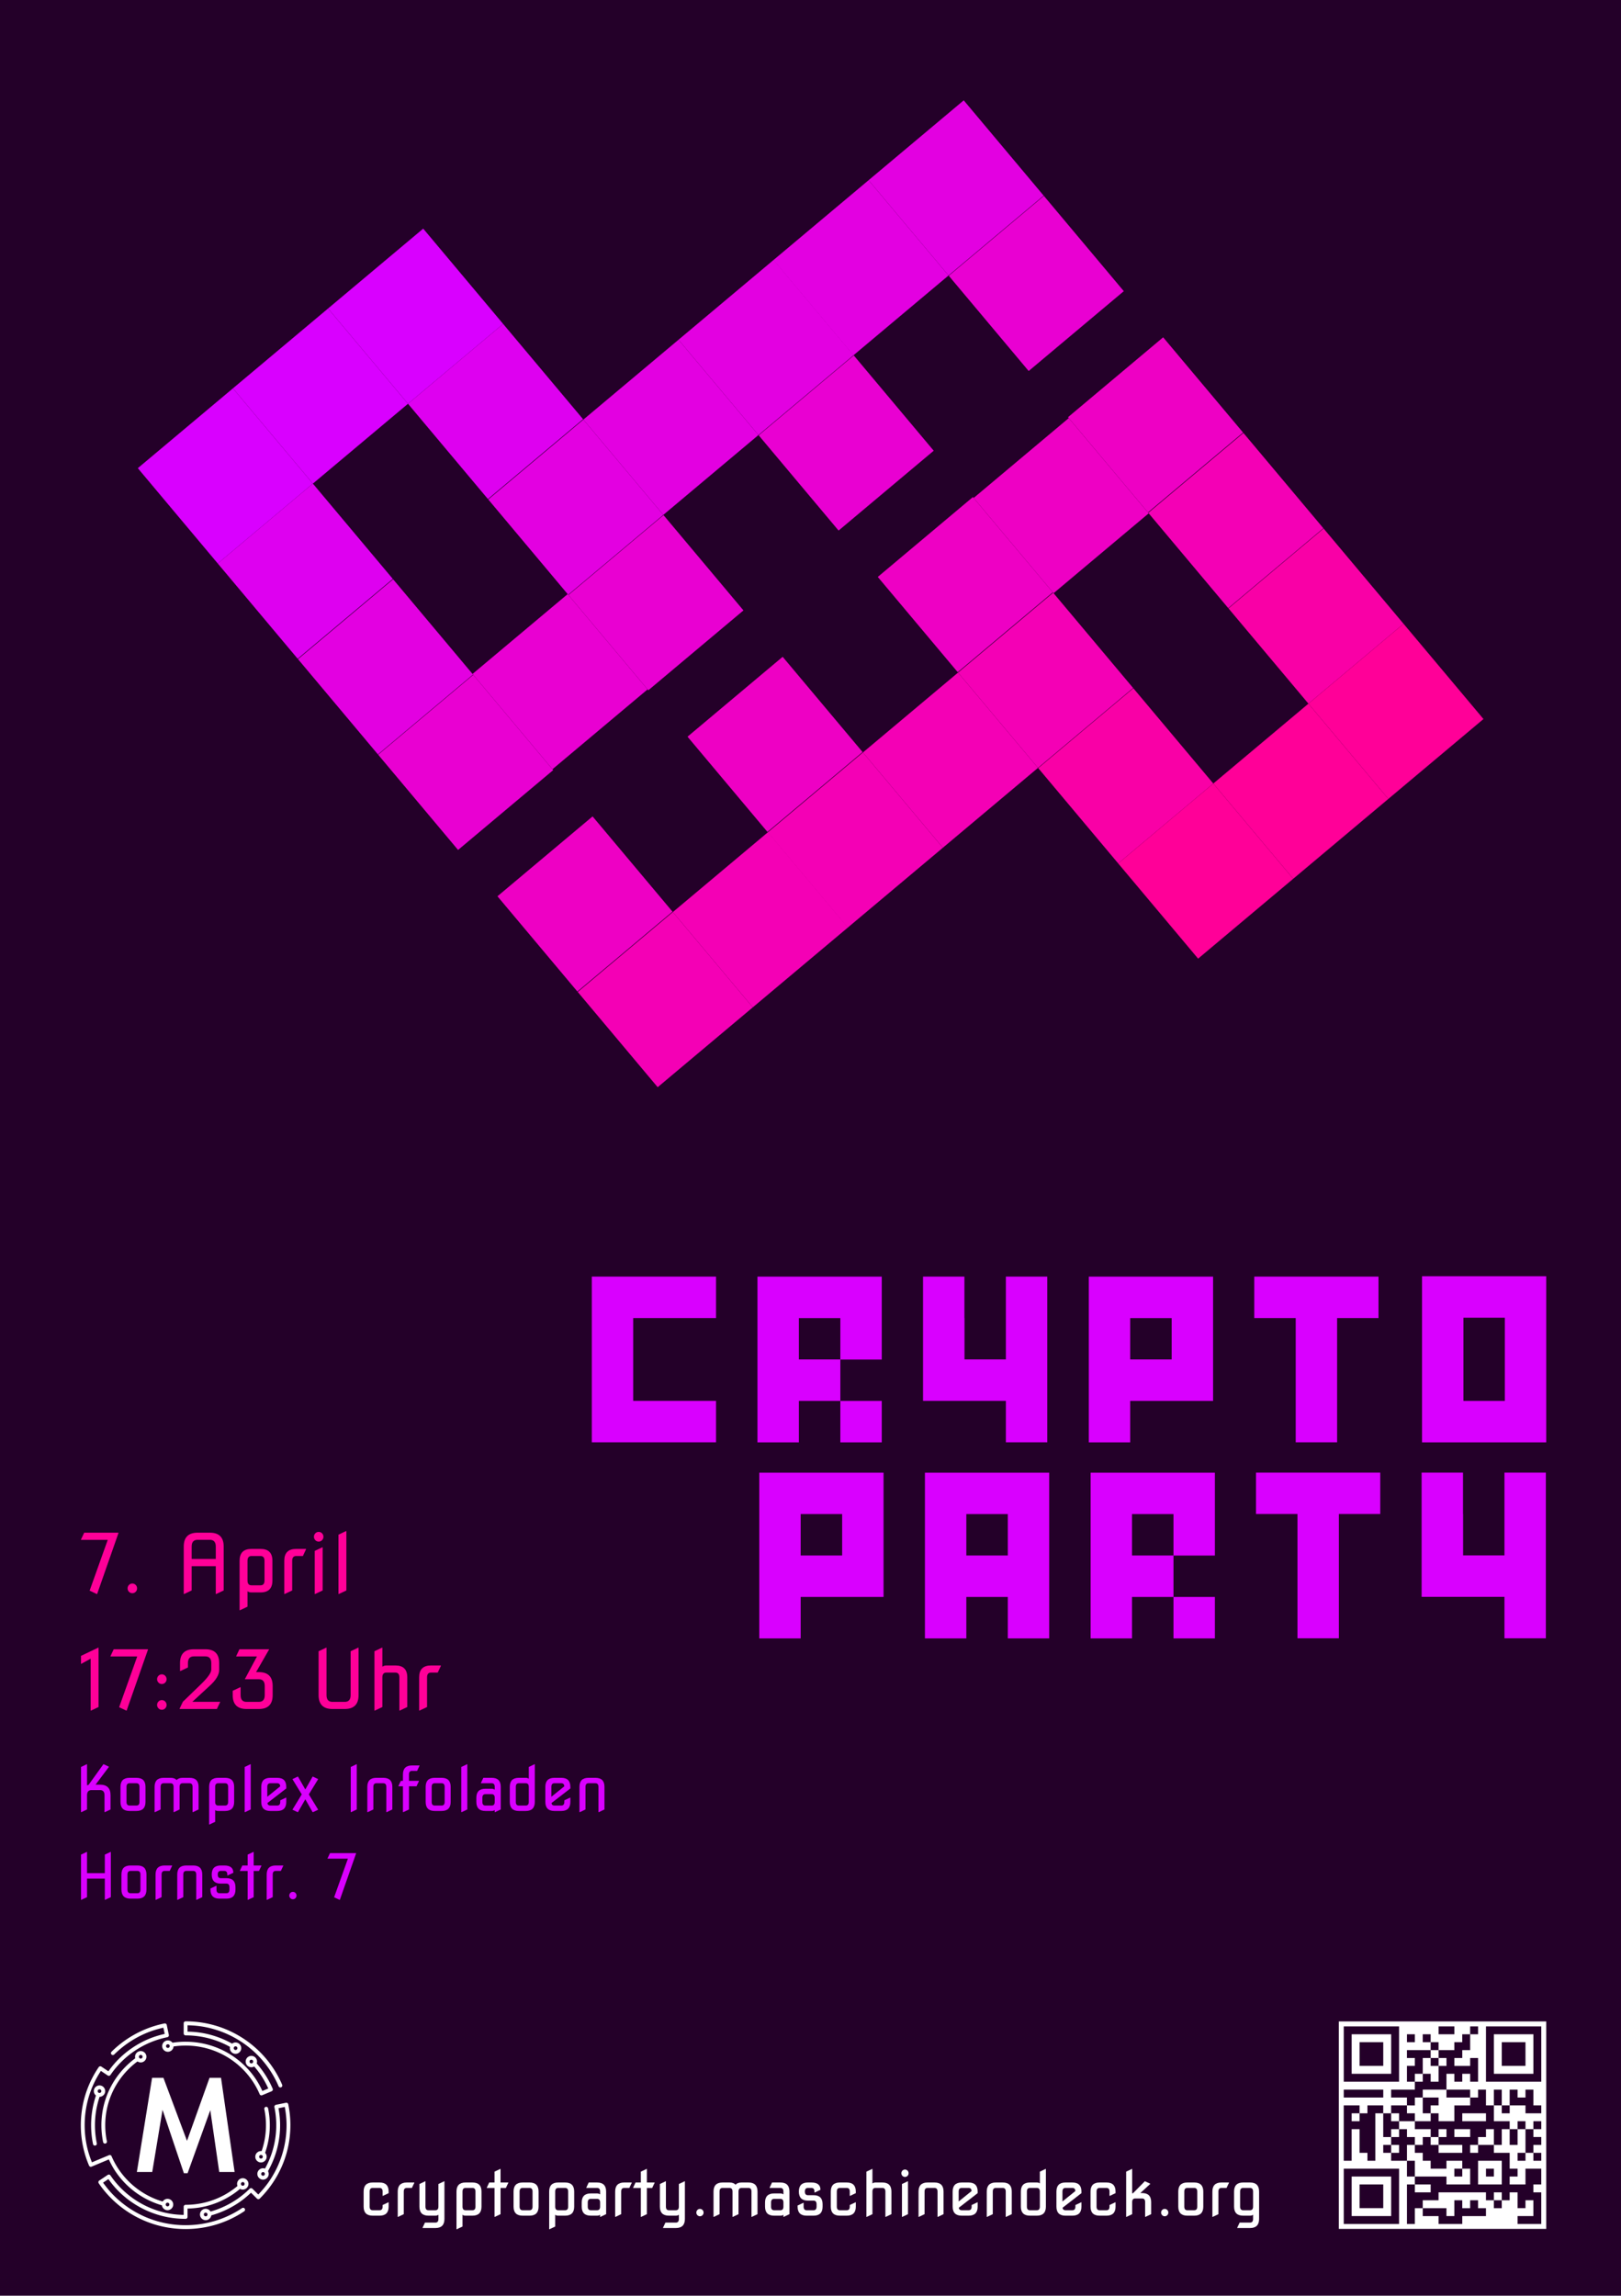 <?xml version="1.0" encoding="UTF-8" standalone="no"?>
<!-- Created with Inkscape (http://www.inkscape.org/) -->

<svg
   xmlns:dc="http://purl.org/dc/elements/1.1/"
   xmlns:cc="http://creativecommons.org/ns#"
   xmlns:rdf="http://www.w3.org/1999/02/22-rdf-syntax-ns#"
   xmlns:svg="http://www.w3.org/2000/svg"
   xmlns="http://www.w3.org/2000/svg"
   xmlns:sodipodi="http://sodipodi.sourceforge.net/DTD/sodipodi-0.dtd"
   xmlns:inkscape="http://www.inkscape.org/namespaces/inkscape"
   width="594mm"
   height="841mm"
   viewBox="0 0 594 841"
   version="1.1"
   id="svg8"
   inkscape:version="0.92.2 (5c3e80d, 2017-08-06)"
   sodipodi:docname="poster_nofonts.svg">
  <sodipodi:namedview
     id="base"
     pagecolor="#ffffff"
     bordercolor="#666666"
     borderopacity="1.0"
     inkscape:pageopacity="0.0"
     inkscape:pageshadow="2"
     inkscape:zoom="0.31945223"
     inkscape:cx="857.68192"
     inkscape:cy="843.82119"
     inkscape:document-units="mm"
     inkscape:current-layer="flowRoot1703"
     showgrid="false"
     inkscape:window-width="1600"
     inkscape:window-height="900"
     inkscape:window-x="0"
     inkscape:window-y="0"
     inkscape:window-maximized="0"
     showguides="true">
    <inkscape:grid
       type="xygrid"
       id="grid1032" />
  </sodipodi:namedview>
  <defs
     id="defs2" />
  <g
     inkscape:groupmode="layer"
     id="layer4"
     inkscape:label="bg"
     style="display:inline"
     sodipodi:insensitive="true">
    <rect
       style="display:inline;opacity:1;fill:#240029;fill-opacity:1;stroke:none;stroke-width:0.1;stroke-linecap:butt;stroke-linejoin:miter;stroke-miterlimit:4;stroke-dasharray:none;stroke-opacity:1;paint-order:normal"
       id="rect2263"
       width="594"
       height="841"
       x="0"
       y="1.1368684e-13" />
  </g>
  <g
     inkscape:groupmode="layer"
     id="layer6"
     inkscape:label="mdeck" />
  <g
     style="display:inline"
     inkscape:label="infos"
     id="g1747"
     inkscape:groupmode="layer">
    <g
       id="g994"
       transform="translate(-463.007,4.379)"
       style="fill:#ffffff;fill-opacity:1">
      <path
         d="m 540.063,768.643 -8.312,23.096 h -1.367 l -7.816,-23.206 -3.776,22.765 h -5.633 l 5.578,-34.506 h 4.156 l 8.638,23.096 8.257,-23.096 h 4.211 l 4.978,34.506 h -5.634 z"
         style="fill:#ffffff;fill-opacity:1;fill-rule:nonzero;stroke:none;stroke-width:0.282"
         id="path68"
         inkscape:connector-curvature="0" />
      <g
         style="fill:#ffffff;fill-opacity:1"
         id="g3643"
         transform="matrix(0.282,0,0,0.282,468.98,687.678)">
        <path
           inkscape:connector-curvature="0"
           id="path3610"
           d="m 220,171.738 a 2.5,2.5 0 0 0 -2.5,2.5 v 13.236 a 2.5,2.5 0 0 0 2.5,2.5 c 8.133,0 16.076,0.82 23.746,2.373 7.664,1.555 15.067,3.849 22.109,6.799 0.881,0.369 1.755,0.749 2.625,1.139 0.87,0.39 1.735,0.789 2.594,1.199 0.858,0.41 1.71,0.83 2.557,1.26 0.847,0.43 1.687,0.869 2.521,1.318 0.835,0.449 1.662,0.907 2.484,1.375 a 2.5,2.5 0 1 0 2.477,-4.344 c -0.857,-0.488 -1.722,-0.967 -2.592,-1.436 -0.87,-0.468 -1.746,-0.925 -2.629,-1.373 -0.882,-0.448 -1.769,-0.885 -2.664,-1.312 -0.895,-0.427 -1.796,-0.844 -2.703,-1.25 -0.907,-0.406 -1.82,-0.802 -2.738,-1.188 -7.342,-3.075 -15.058,-5.467 -23.047,-7.088 -7.198,-1.458 -14.65,-2.195 -22.24,-2.348 v -8.236 c 8.176,0.153 16.193,0.943 23.936,2.516 a 2.5,2.5 0 0 0 0.002,0 c 8.539,1.73 16.775,4.283 24.623,7.57 7.844,3.287 15.299,7.308 22.279,11.979 6.978,4.673 13.477,9.988 19.414,15.867 5.931,5.879 11.301,12.319 16.01,19.23 a 2.5,2.5 0 0 0 0.002,0.002 c 4.714,6.908 8.775,14.294 12.09,22.062 a 2.5,2.5 0 0 0 4.6,-1.963 c -3.444,-8.071 -7.663,-15.743 -12.559,-22.916 l -0.002,-0.002 C 328.004,224.03 322.429,217.344 316.273,211.242 a 2.5,2.5 0 0 0 -0.002,0 c -6.163,-6.103 -12.906,-11.619 -20.148,-16.469 a 2.5,2.5 0 0 0 -0.002,0 c -7.246,-4.849 -14.986,-9.023 -23.129,-12.436 -8.146,-3.412 -16.698,-6.063 -25.561,-7.859 h -0.002 C 238.566,172.679 229.39,171.738 220,171.738 Z"
           style="color:#000000;font-style:normal;font-variant:normal;font-weight:normal;font-stretch:normal;font-size:medium;line-height:normal;font-family:sans-serif;text-indent:0;text-align:start;text-decoration:none;text-decoration-line:none;text-decoration-style:solid;text-decoration-color:#000000;letter-spacing:normal;word-spacing:normal;text-transform:none;writing-mode:lr-tb;direction:ltr;baseline-shift:baseline;text-anchor:start;white-space:normal;clip-rule:nonzero;display:inline;overflow:visible;visibility:visible;opacity:1;isolation:auto;mix-blend-mode:normal;color-interpolation:sRGB;color-interpolation-filters:linearRGB;solid-color:#000000;solid-opacity:1;fill:#ffffff;fill-opacity:1;fill-rule:nonzero;stroke:none;stroke-width:5;stroke-linecap:round;stroke-linejoin:round;stroke-miterlimit:4;stroke-dasharray:none;stroke-dashoffset:0;stroke-opacity:1;color-rendering:auto;image-rendering:auto;shape-rendering:auto;text-rendering:auto;enable-background:accumulate" />
        <g
           style="fill:#ffffff;fill-opacity:1"
           transform="matrix(1.25,0,0,1.25,-343.95,-1301.236)"
           id="g78">
          <path
             inkscape:connector-curvature="0"
             id="path80"
             d="m 503.086,1200.316 c -3.251,0 -5.93,2.679 -5.93,5.93 0,3.249 2.676,5.93 5.93,5.93 3.252,0 5.93,-2.678 5.93,-5.93 0,-3.254 -2.68,-5.93 -5.93,-5.93 z m 0,4 c 1.087,0 1.93,0.839 1.93,1.93 0,1.084 -0.845,1.93 -1.93,1.93 -1.09,0 -1.93,-0.843 -1.93,-1.93 0,-1.093 0.837,-1.93 1.93,-1.93 z"
             style="color:#000000;font-style:normal;font-variant:normal;font-weight:normal;font-stretch:normal;font-size:medium;line-height:normal;font-family:sans-serif;text-indent:0;text-align:start;text-decoration:none;text-decoration-line:none;text-decoration-style:solid;text-decoration-color:#000000;letter-spacing:normal;word-spacing:normal;text-transform:none;writing-mode:lr-tb;direction:ltr;baseline-shift:baseline;text-anchor:start;white-space:normal;clip-rule:nonzero;display:inline;overflow:visible;visibility:visible;opacity:1;isolation:auto;mix-blend-mode:normal;color-interpolation:sRGB;color-interpolation-filters:linearRGB;solid-color:#000000;solid-opacity:1;fill:#ffffff;fill-opacity:1;fill-rule:nonzero;stroke:none;stroke-width:4;stroke-linecap:round;stroke-linejoin:round;stroke-miterlimit:4;stroke-dasharray:none;stroke-dashoffset:0;stroke-opacity:1;color-rendering:auto;image-rendering:auto;shape-rendering:auto;text-rendering:auto;enable-background:accumulate" />
        </g>
      </g>
      <g
         style="fill:#ffffff;fill-opacity:1"
         id="g3636"
         transform="matrix(0.282,0,0,0.282,468.98,687.678)">
        <path
           inkscape:connector-curvature="0"
           id="path3604"
           d="m 220,198.219 c -1.888,0 -3.764,0.047 -5.629,0.141 -1.864,0.094 -3.716,0.233 -5.555,0.418 -1.839,0.185 -3.665,0.417 -5.477,0.691 -0.453,0.069 -0.904,0.139 -1.355,0.213 a 2.5,2.5 0 1 0 0.811,4.934 c 0.43,-0.071 0.861,-0.138 1.293,-0.203 1.729,-0.262 3.472,-0.481 5.229,-0.658 1.756,-0.177 3.526,-0.311 5.307,-0.4 1.781,-0.09 3.573,-0.135 5.377,-0.135 7.215,0 14.255,0.726 21.051,2.104 6.802,1.379 13.357,3.407 19.604,6.025 6.247,2.619 12.186,5.82 17.74,9.539 5.555,3.719 10.729,7.955 15.455,12.633 4.727,4.683 9,9.809 12.752,15.311 3.752,5.503 6.985,11.38 9.625,17.566 a 2.5,2.5 0 0 0 3.264,1.324 l 12.314,-5.156 a 2.5,2.5 0 0 0 1.334,-3.287 c -3.107,-7.275 -6.91,-14.195 -11.322,-20.666 -2.208,-3.238 -4.569,-6.363 -7.072,-9.367 -0.313,-0.375 -0.628,-0.749 -0.945,-1.121 -0.317,-0.372 -0.635,-0.742 -0.957,-1.109 -0.322,-0.368 -0.647,-0.734 -0.973,-1.098 a 2.501,2.501 0 0 0 -3.725,3.338 c 0.313,0.349 0.625,0.7 0.934,1.053 0.309,0.353 0.614,0.706 0.918,1.062 0.304,0.356 0.608,0.716 0.908,1.076 2.401,2.881 4.663,5.879 6.781,8.984 3.76,5.515 6.976,11.413 9.754,17.543 l -7.703,3.225 c -2.571,-5.655 -5.535,-11.096 -9.004,-16.184 -3.933,-5.767 -8.41,-11.14 -13.363,-16.047 -4.951,-4.901 -10.372,-9.338 -16.193,-13.234 -5.821,-3.899 -12.043,-7.253 -18.588,-9.996 -6.546,-2.744 -13.417,-4.87 -20.543,-6.314 -7.119,-1.443 -14.495,-2.203 -22.045,-2.203 z"
           style="color:#000000;font-style:normal;font-variant:normal;font-weight:normal;font-stretch:normal;font-size:medium;line-height:normal;font-family:sans-serif;text-indent:0;text-align:start;text-decoration:none;text-decoration-line:none;text-decoration-style:solid;text-decoration-color:#000000;letter-spacing:normal;word-spacing:normal;text-transform:none;writing-mode:lr-tb;direction:ltr;baseline-shift:baseline;text-anchor:start;white-space:normal;clip-rule:nonzero;display:inline;overflow:visible;visibility:visible;opacity:1;isolation:auto;mix-blend-mode:normal;color-interpolation:sRGB;color-interpolation-filters:linearRGB;solid-color:#000000;solid-opacity:1;fill:#ffffff;fill-opacity:1;fill-rule:nonzero;stroke:none;stroke-width:5;stroke-linecap:round;stroke-linejoin:round;stroke-miterlimit:4;stroke-dasharray:none;stroke-dashoffset:0;stroke-opacity:1;color-rendering:auto;image-rendering:auto;shape-rendering:auto;text-rendering:auto;enable-background:accumulate" />
        <g
           style="fill:#ffffff;fill-opacity:1"
           transform="matrix(1.25,0,0,1.25,-343.95,-1301.236)"
           id="g82">
          <path
             inkscape:connector-curvature="0"
             id="path84"
             d="m 519.516,1214.246 c -3.251,0 -5.93,2.679 -5.93,5.93 0,3.249 2.679,5.926 5.93,5.926 3.249,0 5.926,-2.677 5.926,-5.926 0,-3.251 -2.677,-5.93 -5.926,-5.93 z m 0,4 c 1.087,0 1.926,0.836 1.926,1.93 0,1.087 -0.839,1.926 -1.926,1.926 -1.093,0 -1.93,-0.839 -1.93,-1.926 0,-1.093 0.837,-1.93 1.93,-1.93 z"
             style="color:#000000;font-style:normal;font-variant:normal;font-weight:normal;font-stretch:normal;font-size:medium;line-height:normal;font-family:sans-serif;text-indent:0;text-align:start;text-decoration:none;text-decoration-line:none;text-decoration-style:solid;text-decoration-color:#000000;letter-spacing:normal;word-spacing:normal;text-transform:none;writing-mode:lr-tb;direction:ltr;baseline-shift:baseline;text-anchor:start;white-space:normal;clip-rule:nonzero;display:inline;overflow:visible;visibility:visible;opacity:1;isolation:auto;mix-blend-mode:normal;color-interpolation:sRGB;color-interpolation-filters:linearRGB;solid-color:#000000;solid-opacity:1;fill:#ffffff;fill-opacity:1;fill-rule:nonzero;stroke:none;stroke-width:4;stroke-linecap:round;stroke-linejoin:round;stroke-miterlimit:4;stroke-dasharray:none;stroke-dashoffset:0;stroke-opacity:1;color-rendering:auto;image-rendering:auto;shape-rendering:auto;text-rendering:auto;enable-background:accumulate" />
        </g>
        <g
           style="fill:#ffffff;fill-opacity:1"
           transform="matrix(1.25,0,0,1.25,-343.95,-1301.236)"
           id="g86">
          <path
             inkscape:connector-curvature="0"
             id="path88"
             d="m 432.727,1198.176 c -3.249,0 -5.926,2.677 -5.926,5.926 0,3.251 2.677,5.93 5.926,5.93 3.251,0 5.93,-2.679 5.93,-5.93 0,-3.249 -2.679,-5.926 -5.93,-5.926 z m 0,4 c 1.091,0 1.93,0.839 1.93,1.926 0,1.091 -0.838,1.93 -1.93,1.93 -1.087,0 -1.926,-0.838 -1.926,-1.93 0,-1.087 0.839,-1.926 1.926,-1.926 z"
             style="color:#000000;font-style:normal;font-variant:normal;font-weight:normal;font-stretch:normal;font-size:medium;line-height:normal;font-family:sans-serif;text-indent:0;text-align:start;text-decoration:none;text-decoration-line:none;text-decoration-style:solid;text-decoration-color:#000000;letter-spacing:normal;word-spacing:normal;text-transform:none;writing-mode:lr-tb;direction:ltr;baseline-shift:baseline;text-anchor:start;white-space:normal;clip-rule:nonzero;display:inline;overflow:visible;visibility:visible;opacity:1;isolation:auto;mix-blend-mode:normal;color-interpolation:sRGB;color-interpolation-filters:linearRGB;solid-color:#000000;solid-opacity:1;fill:#ffffff;fill-opacity:1;fill-rule:nonzero;stroke:none;stroke-width:4;stroke-linecap:round;stroke-linejoin:round;stroke-miterlimit:4;stroke-dasharray:none;stroke-dashoffset:0;stroke-opacity:1;color-rendering:auto;image-rendering:auto;shape-rendering:auto;text-rendering:auto;enable-background:accumulate" />
        </g>
      </g>
      <g
         style="fill:#ffffff;fill-opacity:1;stroke:#00ff00"
         id="g3624"
         transform="matrix(0.282,0,0,0.282,468.98,687.678)">
        <path
           inkscape:connector-curvature="0"
           id="path76"
           d="m 157.16,218.486 a 2.5,2.5 0 0 0 -1.568,0.494 c -0.354,0.256 -0.707,0.513 -1.059,0.773 -1.405,1.041 -2.782,2.114 -4.133,3.219 -2.702,2.209 -5.296,4.543 -7.77,6.994 -4.952,4.907 -9.43,10.28 -13.363,16.047 -3.94,5.769 -7.322,11.932 -10.096,18.418 a 2.5,2.5 0 0 0 -0.002,0.002 c -2.77,6.489 -4.92,13.299 -6.379,20.357 a 2.5,2.5 0 0 0 0,0.002 c -1.455,7.064 -2.221,14.373 -2.221,21.854 0,7.485 0.766,14.793 2.221,21.855 a 2.501,2.501 0 1 0 4.898,-1.008 c -1.387,-6.734 -2.119,-13.703 -2.119,-20.848 0,-7.139 0.732,-14.108 2.119,-20.844 l -0.002,0.002 c 1.391,-6.728 3.442,-13.22 6.082,-19.406 v -0.002 c 2.646,-6.188 5.872,-12.064 9.629,-17.564 a 2.5,2.5 0 0 0 0,-0.002 c 3.752,-5.502 8.026,-10.628 12.752,-15.311 2.36,-2.339 4.835,-4.567 7.414,-6.676 1.29,-1.054 2.605,-2.079 3.945,-3.072 0.335,-0.248 0.671,-0.494 1.01,-0.738 a 2.5,2.5 0 0 0 -1.359,-4.547 z"
           style="color:#000000;font-style:normal;font-variant:normal;font-weight:normal;font-stretch:normal;font-size:medium;line-height:normal;font-family:sans-serif;text-indent:0;text-align:start;text-decoration:none;text-decoration-line:none;text-decoration-style:solid;text-decoration-color:#000000;letter-spacing:normal;word-spacing:normal;text-transform:none;writing-mode:lr-tb;direction:ltr;baseline-shift:baseline;text-anchor:start;white-space:normal;clip-rule:nonzero;display:inline;overflow:visible;visibility:visible;opacity:1;isolation:auto;mix-blend-mode:normal;color-interpolation:sRGB;color-interpolation-filters:linearRGB;solid-color:#000000;solid-opacity:1;fill:#ffffff;fill-opacity:1;fill-rule:nonzero;stroke:none;stroke-width:5;stroke-linecap:round;stroke-linejoin:round;stroke-miterlimit:4;stroke-dasharray:none;stroke-dashoffset:0;stroke-opacity:1;color-rendering:auto;image-rendering:auto;shape-rendering:auto;text-rendering:auto;enable-background:accumulate" />
        <g
           style="fill:#ffffff;fill-opacity:1;stroke:#00ff00"
           transform="matrix(1.25,0,0,1.25,-343.95,-1301.236)"
           id="g90">
          <path
             inkscape:connector-curvature="0"
             id="path92"
             d="m 404.516,1209.246 c -3.251,0 -5.93,2.679 -5.93,5.93 0,3.249 2.679,5.926 5.93,5.926 3.249,0 5.926,-2.677 5.926,-5.926 0,-3.251 -2.677,-5.93 -5.926,-5.93 z m 0,4 c 1.087,0 1.926,0.836 1.926,1.93 0,1.087 -0.839,1.926 -1.926,1.926 -1.093,0 -1.93,-0.839 -1.93,-1.926 0,-1.093 0.837,-1.93 1.93,-1.93 z"
             style="color:#000000;font-style:normal;font-variant:normal;font-weight:normal;font-stretch:normal;font-size:medium;line-height:normal;font-family:sans-serif;text-indent:0;text-align:start;text-decoration:none;text-decoration-line:none;text-decoration-style:solid;text-decoration-color:#000000;letter-spacing:normal;word-spacing:normal;text-transform:none;writing-mode:lr-tb;direction:ltr;baseline-shift:baseline;text-anchor:start;white-space:normal;clip-rule:nonzero;display:inline;overflow:visible;visibility:visible;opacity:1;isolation:auto;mix-blend-mode:normal;color-interpolation:sRGB;color-interpolation-filters:linearRGB;solid-color:#000000;solid-opacity:1;fill:#ffffff;fill-opacity:1;fill-rule:nonzero;stroke:none;stroke-width:4;stroke-linecap:round;stroke-linejoin:round;stroke-miterlimit:4;stroke-dasharray:none;stroke-dashoffset:0;stroke-opacity:1;color-rendering:auto;image-rendering:auto;shape-rendering:auto;text-rendering:auto;enable-background:accumulate" />
        </g>
      </g>
      <g
         style="fill:#ffffff;fill-opacity:1;stroke:#00ff00"
         id="g3631"
         transform="matrix(0.282,0,0,0.282,468.98,687.678)">
        <path
           inkscape:connector-curvature="0"
           id="path72"
           d="m 106.068,265.893 a 2.5,2.5 0 0 0 -2.41,1.727 c -1.561,4.581 -2.744,9.101 -3.893,14.26 a 2.5,2.5 0 0 0 -0.045,0.16 c -0.004,0.018 -0.01,0.032 -0.014,0.051 a 2.5,2.5 0 0 0 -0.006,0.035 2.5,2.5 0 0 0 -0.045,0.297 c -1.601,7.835 -2.453,15.935 -2.453,24.225 0,8.397 0.857,16.6 2.498,24.525 a 2.5,2.5 0 1 0 4.896,-1.014 c -1.572,-7.593 -2.395,-15.455 -2.395,-23.512 0,-8.049 0.822,-15.908 2.393,-23.498 6.7e-4,-0.003 0.001,-0.007 0.002,-0.01 1.137,-5.129 2.286,-9.485 3.793,-13.906 a 2.5,2.5 0 0 0 -2.322,-3.34 z"
           style="color:#000000;font-style:normal;font-variant:normal;font-weight:normal;font-stretch:normal;font-size:medium;line-height:normal;font-family:sans-serif;text-indent:0;text-align:start;text-decoration:none;text-decoration-line:none;text-decoration-style:solid;text-decoration-color:#000000;letter-spacing:normal;word-spacing:normal;text-transform:none;writing-mode:lr-tb;direction:ltr;baseline-shift:baseline;text-anchor:start;white-space:normal;clip-rule:nonzero;display:inline;overflow:visible;visibility:visible;opacity:1;isolation:auto;mix-blend-mode:normal;color-interpolation:sRGB;color-interpolation-filters:linearRGB;solid-color:#000000;solid-opacity:1;fill:#ffffff;fill-opacity:1;fill-rule:nonzero;stroke:none;stroke-width:5;stroke-linecap:round;stroke-linejoin:round;stroke-miterlimit:4;stroke-dasharray:none;stroke-dashoffset:0;stroke-opacity:1;color-rendering:auto;image-rendering:auto;shape-rendering:auto;text-rendering:auto;enable-background:accumulate" />
        <g
           style="fill:#ffffff;fill-opacity:1;stroke:#00ff00"
           transform="matrix(1.25,0,0,1.25,-343.95,-1301.236)"
           id="g94">
          <path
             inkscape:connector-curvature="0"
             id="path96"
             d="m 361.656,1244.961 c -3.249,0 -5.93,2.675 -5.93,5.926 0,3.253 2.681,5.93 5.93,5.93 3.251,0 5.93,-2.679 5.93,-5.93 0,-3.249 -2.679,-5.926 -5.93,-5.926 z m 0,4 c 1.093,0 1.93,0.839 1.93,1.926 0,1.093 -0.836,1.93 -1.93,1.93 -1.087,0 -1.93,-0.839 -1.93,-1.93 0,-1.085 0.843,-1.926 1.93,-1.926 z"
             style="color:#000000;font-style:normal;font-variant:normal;font-weight:normal;font-stretch:normal;font-size:medium;line-height:normal;font-family:sans-serif;text-indent:0;text-align:start;text-decoration:none;text-decoration-line:none;text-decoration-style:solid;text-decoration-color:#000000;letter-spacing:normal;word-spacing:normal;text-transform:none;writing-mode:lr-tb;direction:ltr;baseline-shift:baseline;text-anchor:start;white-space:normal;clip-rule:nonzero;display:inline;overflow:visible;visibility:visible;opacity:1;isolation:auto;mix-blend-mode:normal;color-interpolation:sRGB;color-interpolation-filters:linearRGB;solid-color:#000000;solid-opacity:1;fill:#ffffff;fill-opacity:1;fill-rule:nonzero;stroke:none;stroke-width:4;stroke-linecap:round;stroke-linejoin:round;stroke-miterlimit:4;stroke-dasharray:none;stroke-dashoffset:0;stroke-opacity:1;color-rendering:auto;image-rendering:auto;shape-rendering:auto;text-rendering:auto;enable-background:accumulate" />
        </g>
      </g>
      <g
         style="fill:#ffffff;fill-opacity:1"
         id="g3648"
         transform="matrix(0.282,0,0,0.282,468.98,687.678)">
        <path
           inkscape:connector-curvature="0"
           id="path3602"
           d="m 324.703,282.764 a 2.5,2.5 0 0 0 -2.395,3.039 c 1.391,6.735 2.121,13.704 2.121,20.844 0,7.144 -0.73,14.112 -2.121,20.846 -0.348,1.683 -0.737,3.35 -1.166,5.002 -0.429,1.652 -0.898,3.288 -1.406,4.906 -0.508,1.619 -1.055,3.219 -1.641,4.803 a 2.5,2.5 0 1 0 4.689,1.734 c 0.614,-1.661 1.188,-3.343 1.721,-5.041 0.533,-1.698 1.024,-3.414 1.475,-5.146 0.45,-1.732 0.86,-3.481 1.225,-5.246 1.459,-7.064 2.225,-14.372 2.225,-21.857 0,-7.48 -0.766,-14.789 -2.225,-21.854 a 2.5,2.5 0 0 0 -2.502,-2.029 z"
           style="color:#000000;font-style:normal;font-variant:normal;font-weight:normal;font-stretch:normal;font-size:medium;line-height:normal;font-family:sans-serif;text-indent:0;text-align:start;text-decoration:none;text-decoration-line:none;text-decoration-style:solid;text-decoration-color:#000000;letter-spacing:normal;word-spacing:normal;text-transform:none;writing-mode:lr-tb;direction:ltr;baseline-shift:baseline;text-anchor:start;white-space:normal;clip-rule:nonzero;display:inline;overflow:visible;visibility:visible;opacity:1;isolation:auto;mix-blend-mode:normal;color-interpolation:sRGB;color-interpolation-filters:linearRGB;solid-color:#000000;solid-opacity:1;fill:#ffffff;fill-opacity:1;fill-rule:nonzero;stroke:none;stroke-width:5;stroke-linecap:round;stroke-linejoin:round;stroke-miterlimit:4;stroke-dasharray:none;stroke-dashoffset:0;stroke-opacity:1;color-rendering:auto;image-rendering:auto;shape-rendering:auto;text-rendering:auto;enable-background:accumulate" />
        <g
           style="fill:#ffffff;fill-opacity:1"
           transform="matrix(1.25,0,0,1.25,-343.95,-1301.236)"
           id="g98">
          <path
             inkscape:connector-curvature="0"
             id="path100"
             d="m 529.516,1313.176 c -3.251,0 -5.93,2.677 -5.93,5.926 0,3.251 2.679,5.93 5.93,5.93 3.249,0 5.926,-2.68 5.926,-5.93 0,-3.249 -2.677,-5.926 -5.926,-5.926 z m 0,4 c 1.087,0 1.926,0.838 1.926,1.926 0,1.092 -0.839,1.93 -1.926,1.93 -1.093,0 -1.93,-0.838 -1.93,-1.93 0,-1.087 0.837,-1.926 1.93,-1.926 z"
             style="color:#000000;font-style:normal;font-variant:normal;font-weight:normal;font-stretch:normal;font-size:medium;line-height:normal;font-family:sans-serif;text-indent:0;text-align:start;text-decoration:none;text-decoration-line:none;text-decoration-style:solid;text-decoration-color:#000000;letter-spacing:normal;word-spacing:normal;text-transform:none;writing-mode:lr-tb;direction:ltr;baseline-shift:baseline;text-anchor:start;white-space:normal;clip-rule:nonzero;display:inline;overflow:visible;visibility:visible;opacity:1;isolation:auto;mix-blend-mode:normal;color-interpolation:sRGB;color-interpolation-filters:linearRGB;solid-color:#000000;solid-opacity:1;fill:#ffffff;fill-opacity:1;fill-rule:nonzero;stroke:none;stroke-width:4;stroke-linecap:round;stroke-linejoin:round;stroke-miterlimit:4;stroke-dasharray:none;stroke-dashoffset:0;stroke-opacity:1;color-rendering:auto;image-rendering:auto;shape-rendering:auto;text-rendering:auto;enable-background:accumulate" />
        </g>
      </g>
      <g
         style="fill:#ffffff;fill-opacity:1"
         id="g3660"
         transform="matrix(0.282,0,0,0.282,468.98,687.678)">
        <path
           inkscape:connector-curvature="0"
           id="path3600"
           d="m 120.18,370.777 a 2.5,2.5 0 0 0 -1.32,0.42 l -11.082,7.402 a 2.5,2.5 0 0 0 -0.678,3.488 c 4.895,7.179 10.467,13.863 16.625,19.967 a 2.5,2.5 0 0 0 0,0.002 c 6.162,6.097 12.907,11.618 20.154,16.467 7.242,4.85 14.982,9.024 23.123,12.436 a 2.5,2.5 0 0 0 0.002,0 c 8.147,3.412 16.695,6.062 25.559,7.857 8.865,1.802 18.042,2.742 27.438,2.742 9.39,0 18.567,-0.941 27.432,-2.742 8.863,-1.795 17.414,-4.446 25.561,-7.857 8.143,-3.412 15.882,-7.585 23.129,-12.436 a 2.5,2.5 0 1 0 -2.781,-4.156 c -6.981,4.672 -14.435,8.691 -22.279,11.979 -7.848,3.287 -16.085,5.841 -24.623,7.57 a 2.5,2.5 0 0 0 -0.002,0.002 c -8.538,1.735 -17.378,2.641 -26.436,2.641 -9.062,0 -17.904,-0.906 -26.441,-2.641 a 2.5,2.5 0 0 0 -0.002,-0.002 c -8.538,-1.729 -16.772,-4.283 -24.621,-7.57 h -0.002 c -7.843,-3.287 -15.299,-7.307 -22.273,-11.979 a 2.5,2.5 0 0 0 -0.002,0 c -6.98,-4.67 -13.477,-9.989 -19.414,-15.863 l -0.002,-0.002 c -5.334,-5.287 -10.134,-11.084 -14.49,-17.213 l 6.924,-4.625 c 4.061,5.703 8.532,11.103 13.502,16.025 a 2.5,2.5 0 0 0 0,0.002 c 5.557,5.501 11.636,10.478 18.172,14.85 6.533,4.37 13.51,8.138 20.857,11.219 a 2.5,2.5 0 0 0 0.002,0.002 c 7.346,3.075 15.056,5.467 23.051,7.086 7.99,1.621 16.269,2.469 24.74,2.469 a 2.5,2.5 0 0 0 2.5,-2.5 v -10.863 c 6.67,-0.15 13.219,-0.795 19.543,-2.078 7.126,-1.443 13.999,-3.573 20.545,-6.316 6.546,-2.743 12.768,-6.1 18.588,-9.992 a 2.5,2.5 0 0 0 0,-0.002 c 0.728,-0.487 1.449,-0.982 2.164,-1.486 0.715,-0.504 1.423,-1.017 2.125,-1.537 0.702,-0.52 1.399,-1.048 2.088,-1.584 0.689,-0.536 1.371,-1.081 2.047,-1.633 0.675,-0.552 1.342,-1.112 2.004,-1.68 a 2.5,2.5 0 1 0 -3.256,-3.795 c -0.632,0.542 -1.269,1.076 -1.914,1.604 -0.645,0.527 -1.296,1.047 -1.953,1.559 -0.658,0.512 -1.322,1.017 -1.992,1.514 -0.67,0.497 -1.347,0.984 -2.029,1.465 -0.682,0.481 -1.37,0.955 -2.064,1.42 -5.555,3.716 -11.494,6.92 -17.74,9.537 -6.246,2.618 -12.802,4.65 -19.604,6.027 -6.795,1.379 -13.836,2.104 -21.051,2.104 a 2.5,2.5 0 0 0 -2.5,2.5 v 10.613 c -7.257,-0.15 -14.378,-0.851 -21.246,-2.244 -7.669,-1.553 -15.065,-3.847 -22.113,-6.797 l -0.002,-0.002 c -7.047,-2.955 -13.739,-6.568 -20.008,-10.762 a 2.5,2.5 0 0 0 -0.002,0 c -6.269,-4.193 -12.101,-8.97 -17.434,-14.25 -5.33,-5.279 -10.15,-11.063 -14.381,-17.268 a 2.5,2.5 0 0 0 -2.135,-1.092 z"
           style="color:#000000;font-style:normal;font-variant:normal;font-weight:normal;font-stretch:normal;font-size:medium;line-height:normal;font-family:sans-serif;text-indent:0;text-align:start;text-decoration:none;text-decoration-line:none;text-decoration-style:solid;text-decoration-color:#000000;letter-spacing:normal;word-spacing:normal;text-transform:none;writing-mode:lr-tb;direction:ltr;baseline-shift:baseline;text-anchor:start;white-space:normal;clip-rule:nonzero;display:inline;overflow:visible;visibility:visible;opacity:1;isolation:auto;mix-blend-mode:normal;color-interpolation:sRGB;color-interpolation-filters:linearRGB;solid-color:#000000;solid-opacity:1;fill:#ffffff;fill-opacity:1;fill-rule:nonzero;stroke:none;stroke-width:5;stroke-linecap:round;stroke-linejoin:round;stroke-miterlimit:4;stroke-dasharray:none;stroke-dashoffset:0;stroke-opacity:1;color-rendering:auto;image-rendering:auto;shape-rendering:auto;text-rendering:auto;enable-background:accumulate" />
        <g
           style="fill:#ffffff;fill-opacity:1"
           transform="matrix(1.25,0,0,1.25,-343.95,-1301.236)"
           id="g102">
          <path
             inkscape:connector-curvature="0"
             id="path104"
             d="m 510.586,1341.387 c -3.253,0 -5.93,2.68 -5.93,5.93 0,3.251 2.679,5.93 5.93,5.93 3.249,0 5.93,-2.676 5.93,-5.93 0,-3.252 -2.679,-5.93 -5.93,-5.93 z m 0,4 c 1.085,0 1.93,0.845 1.93,1.93 0,1.09 -0.843,1.93 -1.93,1.93 -1.093,0 -1.93,-0.837 -1.93,-1.93 0,-1.087 0.839,-1.93 1.93,-1.93 z"
             style="color:#000000;font-style:normal;font-variant:normal;font-weight:normal;font-stretch:normal;font-size:medium;line-height:normal;font-family:sans-serif;text-indent:0;text-align:start;text-decoration:none;text-decoration-line:none;text-decoration-style:solid;text-decoration-color:#000000;letter-spacing:normal;word-spacing:normal;text-transform:none;writing-mode:lr-tb;direction:ltr;baseline-shift:baseline;text-anchor:start;white-space:normal;clip-rule:nonzero;display:inline;overflow:visible;visibility:visible;opacity:1;isolation:auto;mix-blend-mode:normal;color-interpolation:sRGB;color-interpolation-filters:linearRGB;solid-color:#000000;solid-opacity:1;fill:#ffffff;fill-opacity:1;fill-rule:nonzero;stroke:none;stroke-width:4;stroke-linecap:round;stroke-linejoin:round;stroke-miterlimit:4;stroke-dasharray:none;stroke-dashoffset:0;stroke-opacity:1;color-rendering:auto;image-rendering:auto;shape-rendering:auto;text-rendering:auto;enable-background:accumulate" />
        </g>
      </g>
      <g
         style="fill:#ffffff;fill-opacity:1"
         id="g3619"
         transform="matrix(0.282,0,0,0.282,468.98,687.678)">
        <path
           inkscape:connector-curvature="0"
           id="path3596"
           d="m 192.975,174.43 a 2.5,2.5 0 0 0 -0.41,0.049 c -8.864,1.796 -17.413,4.447 -25.557,7.859 -8.147,3.412 -15.889,7.586 -23.131,12.436 -7.245,4.85 -13.99,10.366 -20.152,16.469 a 2.5,2.5 0 1 0 3.518,3.553 c 5.937,-5.879 12.436,-11.194 19.418,-15.867 6.976,-4.671 14.431,-8.692 22.279,-11.979 7.091,-2.971 14.54,-5.249 22.205,-6.955 l 1.68,8.074 c -7.114,1.595 -14.03,3.71 -20.615,6.467 a 2.5,2.5 0 0 0 -0.002,0 c -7.347,3.08 -14.323,6.843 -20.857,11.219 -6.536,4.372 -12.615,9.352 -18.172,14.854 -4.969,4.921 -9.441,10.318 -13.502,16.025 l -9.123,-6.094 a 2.5,2.5 0 0 0 -3.453,0.67 c -4.896,7.175 -9.109,14.846 -12.557,22.916 -3.449,8.072 -6.123,16.549 -7.939,25.33 -1.815,8.789 -2.766,17.88 -2.766,27.191 0,9.315 0.95,18.407 2.766,27.195 1.816,8.783 4.491,17.258 7.939,25.33 a 2.5,2.5 0 0 0 3.264,1.324 l 22.451,-9.396 c 2.573,5.654 5.535,11.097 9.012,16.186 3.933,5.768 8.411,11.138 13.361,16.045 4.947,4.902 10.373,9.337 16.193,13.234 a 2.5,2.5 0 0 0 0.002,0.002 c 5.821,3.892 12.039,7.25 18.586,9.992 1.637,0.686 3.295,1.333 4.971,1.941 1.676,0.608 3.371,1.177 5.084,1.705 0.857,0.264 1.717,0.516 2.582,0.76 a 2.5,2.5 0 1 0 1.355,-4.812 c -0.826,-0.232 -1.647,-0.475 -2.465,-0.727 -1.635,-0.504 -3.252,-1.047 -4.852,-1.627 -1.599,-0.58 -3.181,-1.197 -4.742,-1.852 -6.246,-2.617 -12.183,-5.821 -17.74,-9.537 -5.557,-3.721 -10.735,-7.956 -15.455,-12.633 -4.726,-4.684 -9,-9.81 -12.752,-15.312 -3.757,-5.5 -6.983,-11.378 -9.629,-17.566 a 2.5,2.5 0 0 0 -3.266,-1.322 l -22.225,9.301 C 95.417,347.801 93.078,340.458 91.5,332.83 v -0.002 c -1.747,-8.458 -2.662,-17.208 -2.662,-26.182 0,-8.971 0.915,-17.721 2.662,-26.18 1.749,-8.453 4.322,-16.609 7.641,-24.377 2.992,-7.004 6.663,-13.641 10.795,-19.951 l 8.924,5.961 a 2.5,2.5 0 0 0 3.455,-0.672 c 4.23,-6.21 9.05,-11.989 14.381,-17.268 5.333,-5.28 11.165,-10.057 17.434,-14.25 a 2.5,2.5 0 0 0 0.002,-0.002 c 6.268,-4.198 12.96,-7.807 20.008,-10.762 7.049,-2.95 14.445,-5.244 22.115,-6.799 a 2.5,2.5 0 0 0 1.951,-2.959 l -2.695,-12.969 a 2.5,2.5 0 0 0 -2.535,-1.99 z"
           style="color:#000000;font-style:normal;font-variant:normal;font-weight:normal;font-stretch:normal;font-size:medium;line-height:normal;font-family:sans-serif;text-indent:0;text-align:start;text-decoration:none;text-decoration-line:none;text-decoration-style:solid;text-decoration-color:#000000;letter-spacing:normal;word-spacing:normal;text-transform:none;writing-mode:lr-tb;direction:ltr;baseline-shift:baseline;text-anchor:start;white-space:normal;clip-rule:nonzero;display:inline;overflow:visible;visibility:visible;opacity:1;isolation:auto;mix-blend-mode:normal;color-interpolation:sRGB;color-interpolation-filters:linearRGB;solid-color:#000000;solid-opacity:1;fill:#ffffff;fill-opacity:1;fill-rule:nonzero;stroke:none;stroke-width:5;stroke-linecap:round;stroke-linejoin:round;stroke-miterlimit:4;stroke-dasharray:none;stroke-dashoffset:0;stroke-opacity:1;color-rendering:auto;image-rendering:auto;shape-rendering:auto;text-rendering:auto;enable-background:accumulate" />
        <g
           style="fill:#ffffff;fill-opacity:1"
           transform="matrix(1.25,0,0,1.25,-343.95,-1301.236)"
           id="g110">
          <path
             inkscape:connector-curvature="0"
             id="path112"
             d="m 432.371,1362.816 c -3.249,0 -5.93,2.676 -5.93,5.93 0,3.252 2.678,5.93 5.93,5.93 3.252,0 5.93,-2.678 5.93,-5.93 0,-3.254 -2.681,-5.93 -5.93,-5.93 z m 0,4 c 1.087,0 1.93,0.839 1.93,1.93 0,1.084 -0.845,1.93 -1.93,1.93 -1.084,0 -1.93,-0.845 -1.93,-1.93 0,-1.09 0.843,-1.93 1.93,-1.93 z"
             style="color:#000000;font-style:normal;font-variant:normal;font-weight:normal;font-stretch:normal;font-size:medium;line-height:normal;font-family:sans-serif;text-indent:0;text-align:start;text-decoration:none;text-decoration-line:none;text-decoration-style:solid;text-decoration-color:#000000;letter-spacing:normal;word-spacing:normal;text-transform:none;writing-mode:lr-tb;direction:ltr;baseline-shift:baseline;text-anchor:start;white-space:normal;clip-rule:nonzero;display:inline;overflow:visible;visibility:visible;opacity:1;isolation:auto;mix-blend-mode:normal;color-interpolation:sRGB;color-interpolation-filters:linearRGB;solid-color:#000000;solid-opacity:1;fill:#ffffff;fill-opacity:1;fill-rule:nonzero;stroke:none;stroke-width:4;stroke-linecap:round;stroke-linejoin:round;stroke-miterlimit:4;stroke-dasharray:none;stroke-dashoffset:0;stroke-opacity:1;color-rendering:auto;image-rendering:auto;shape-rendering:auto;text-rendering:auto;enable-background:accumulate" />
        </g>
      </g>
      <g
         style="fill:#ffffff;fill-opacity:1"
         id="g3653"
         transform="matrix(0.282,0,0,0.282,468.98,687.678)">
        <path
           inkscape:connector-curvature="0"
           id="path3598"
           d="m 350.859,277.463 a 2.5,2.5 0 0 0 -0.416,0.049 l -13.092,2.67 a 2.5,2.5 0 0 0 -1.949,2.955 c 1.568,7.594 2.391,15.458 2.391,23.51 0,8.057 -0.822,15.918 -2.391,23.512 -1.567,7.594 -3.879,14.915 -6.861,21.893 -0.372,0.872 -0.755,1.74 -1.148,2.602 -0.393,0.861 -0.796,1.716 -1.209,2.566 -0.413,0.85 -0.838,1.695 -1.271,2.533 -0.433,0.839 -0.877,1.671 -1.33,2.498 -0.453,0.827 -0.916,1.647 -1.389,2.461 a 2.501,2.501 0 0 0 4.326,2.51 c 0.493,-0.849 0.975,-1.704 1.447,-2.566 0.473,-0.862 0.937,-1.731 1.389,-2.605 0.452,-0.875 0.893,-1.756 1.324,-2.643 0.431,-0.887 0.852,-1.781 1.262,-2.68 0.41,-0.898 0.809,-1.801 1.197,-2.711 v -0.002 c 3.112,-7.28 5.525,-14.92 7.16,-22.844 1.637,-7.924 2.494,-16.126 2.494,-24.523 0,-7.531 -0.787,-14.878 -2.111,-22.039 l 8.193,-1.674 c 1.437,7.7 2.287,15.6 2.287,23.713 0,8.974 -0.919,17.725 -2.668,26.184 -1.743,8.453 -4.32,16.608 -7.639,24.377 -3.315,7.767 -7.376,15.155 -12.09,22.062 a 2.5,2.5 0 0 0 -0.002,0.002 c -4.243,6.228 -9.092,12.008 -14.336,17.406 l -7.609,-7.539 a 2.5,2.5 0 0 0 -3.52,0 c -5.327,5.278 -11.163,10.055 -17.432,14.248 a 2.5,2.5 0 0 0 -0.002,0 c -6.263,4.193 -12.962,7.809 -20.01,10.764 v -0.002 c -1.761,0.738 -3.544,1.435 -5.348,2.09 -1.804,0.654 -3.629,1.266 -5.473,1.834 -0.461,0.142 -0.923,0.281 -1.387,0.418 -0.463,0.137 -0.927,0.271 -1.393,0.402 -0.466,0.131 -0.934,0.259 -1.402,0.385 a 2.5,2.5 0 0 0 1.295,4.83 c 0.488,-0.131 0.975,-0.266 1.461,-0.402 0.486,-0.137 0.97,-0.276 1.453,-0.418 0.483,-0.142 0.965,-0.287 1.445,-0.436 1.922,-0.593 3.825,-1.232 5.705,-1.914 1.88,-0.682 3.739,-1.407 5.574,-2.176 a 2.5,2.5 0 0 0 0,-0.002 c 7.347,-3.08 14.33,-6.848 20.859,-11.219 5.843,-3.909 11.263,-8.371 16.328,-13.191 l 7.779,7.705 a 2.5,2.5 0 0 0 3.52,0 c 6.155,-6.103 11.73,-12.788 16.621,-19.967 l 0.002,-0.002 c 4.895,-7.173 9.112,-14.845 12.557,-22.914 l 0.002,-0.002 c 3.448,-8.07 6.124,-16.545 7.936,-25.328 v -0.002 c 1.816,-8.787 2.771,-17.878 2.771,-27.193 0,-9.312 -0.955,-18.403 -2.771,-27.191 a 2.5,2.5 0 0 0 -2.531,-1.992 z"
           style="color:#000000;font-style:normal;font-variant:normal;font-weight:normal;font-stretch:normal;font-size:medium;line-height:normal;font-family:sans-serif;text-indent:0;text-align:start;text-decoration:none;text-decoration-line:none;text-decoration-style:solid;text-decoration-color:#000000;letter-spacing:normal;word-spacing:normal;text-transform:none;writing-mode:lr-tb;direction:ltr;baseline-shift:baseline;text-anchor:start;white-space:normal;clip-rule:nonzero;display:inline;overflow:visible;visibility:visible;opacity:1;isolation:auto;mix-blend-mode:normal;color-interpolation:sRGB;color-interpolation-filters:linearRGB;solid-color:#000000;solid-opacity:1;fill:#ffffff;fill-opacity:1;fill-rule:nonzero;stroke:none;stroke-width:5;stroke-linecap:round;stroke-linejoin:round;stroke-miterlimit:4;stroke-dasharray:none;stroke-dashoffset:0;stroke-opacity:1;color-rendering:auto;image-rendering:auto;shape-rendering:auto;text-rendering:auto;enable-background:accumulate" />
        <g
           style="fill:#ffffff;fill-opacity:1"
           transform="matrix(1.25,0,0,1.25,-343.95,-1301.236)"
           id="g106">
          <path
             inkscape:connector-curvature="0"
             id="path108"
             d="m 531.656,1331.031 c -3.249,0 -5.93,2.677 -5.93,5.93 0,3.251 2.681,5.926 5.93,5.926 3.251,0 5.93,-2.677 5.93,-5.926 0,-3.251 -2.679,-5.93 -5.93,-5.93 z m 0,4 c 1.093,0 1.93,0.837 1.93,1.93 0,1.087 -0.837,1.926 -1.93,1.926 -1.087,0 -1.93,-0.841 -1.93,-1.926 0,-1.091 0.843,-1.93 1.93,-1.93 z"
             style="color:#000000;font-style:normal;font-variant:normal;font-weight:normal;font-stretch:normal;font-size:medium;line-height:normal;font-family:sans-serif;text-indent:0;text-align:start;text-decoration:none;text-decoration-line:none;text-decoration-style:solid;text-decoration-color:#000000;letter-spacing:normal;word-spacing:normal;text-transform:none;writing-mode:lr-tb;direction:ltr;baseline-shift:baseline;text-anchor:start;white-space:normal;clip-rule:nonzero;display:inline;overflow:visible;visibility:visible;opacity:1;isolation:auto;mix-blend-mode:normal;color-interpolation:sRGB;color-interpolation-filters:linearRGB;solid-color:#000000;solid-opacity:1;fill:#ffffff;fill-opacity:1;fill-rule:nonzero;stroke:none;stroke-width:4;stroke-linecap:round;stroke-linejoin:round;stroke-miterlimit:4;stroke-dasharray:none;stroke-dashoffset:0;stroke-opacity:1;color-rendering:auto;image-rendering:auto;shape-rendering:auto;text-rendering:auto;enable-background:accumulate" />
        </g>
        <g
           style="fill:#ffffff;fill-opacity:1"
           transform="matrix(1.25,0,0,1.25,-343.95,-1301.236)"
           id="g114">
          <path
             inkscape:connector-curvature="0"
             id="path116"
             d="m 472.016,1373.176 c -3.251,0 -5.93,2.677 -5.93,5.926 0,3.251 2.679,5.93 5.93,5.93 3.249,0 5.926,-2.68 5.926,-5.93 0,-3.249 -2.677,-5.926 -5.926,-5.926 z m 0,4 c 1.087,0 1.926,0.838 1.926,1.926 0,1.092 -0.839,1.93 -1.926,1.93 -1.093,0 -1.93,-0.838 -1.93,-1.93 0,-1.087 0.837,-1.926 1.93,-1.926 z"
             style="color:#000000;font-style:normal;font-variant:normal;font-weight:normal;font-stretch:normal;font-size:medium;line-height:normal;font-family:sans-serif;text-indent:0;text-align:start;text-decoration:none;text-decoration-line:none;text-decoration-style:solid;text-decoration-color:#000000;letter-spacing:normal;word-spacing:normal;text-transform:none;writing-mode:lr-tb;direction:ltr;baseline-shift:baseline;text-anchor:start;white-space:normal;clip-rule:nonzero;display:inline;overflow:visible;visibility:visible;opacity:1;isolation:auto;mix-blend-mode:normal;color-interpolation:sRGB;color-interpolation-filters:linearRGB;solid-color:#000000;solid-opacity:1;fill:#ffffff;fill-opacity:1;fill-rule:nonzero;stroke:none;stroke-width:4;stroke-linecap:round;stroke-linejoin:round;stroke-miterlimit:4;stroke-dasharray:none;stroke-dashoffset:0;stroke-opacity:1;color-rendering:auto;image-rendering:auto;shape-rendering:auto;text-rendering:auto;enable-background:accumulate" />
        </g>
      </g>
    </g>
    <g
       aria-label="cryptoparty.maschinendeck.org"
       transform="matrix(0.265,0,0,0.265,96.983,789.366)"
       style="font-style:normal;font-variant:normal;font-weight:normal;font-stretch:normal;font-size:85.333px;line-height:25px;font-family:'Nova Square';-inkscape-font-specification:'Nova Square, Normal';font-variant-ligatures:normal;font-variant-caps:normal;font-variant-numeric:normal;font-feature-settings:normal;text-align:start;letter-spacing:0px;word-spacing:0px;writing-mode:lr-tb;text-anchor:start;display:inline;fill:#ffffff;fill-opacity:1;stroke:none;stroke-width:1px;stroke-linecap:butt;stroke-linejoin:miter;stroke-opacity:1"
       id="flowRoot1703">
      <path
         d="m 149.346,84.184 q -12.5,0 -12.5,-12.5 V 50.851 q 0,-12.5 12.5,-12.5 h 9.583 q 12.5,0 12.5,12.5 v 2.208 l -7.917,3.75 H 163.096 V 50.851 q 0,-5 -4.167,-5 h -9.583 q -4.167,0 -4.167,5 v 20.833 q 0,5 4.167,5 h 9.583 q 4.167,0 4.167,-5 v -2.208 l 7.917,-3.75 h 0.417 v 5.958 q 0,12.5 -12.5,12.5 z"
         style=""
         id="path23869" />
      <path
         d="M 184.012,85.851 V 50.851 q 0,-12.5 12.5,-12.5 h 10.417 v 0.417 l -3.333,7.083 h -7.083 q -4.167,0 -4.167,5 v 31.25 l -7.917,3.75 z"
         style=""
         id="path23871" />
      <path
         d="m 226.512,84.184 q -12.5,0 -12.5,-12.5 V 40.434 l 7.917,-3.75 h 0.417 v 35 q 0,5 4.167,5 h 9.583 q 4.167,0 4.167,-5 V 40.434 l 7.917,-3.75 h 0.417 v 52.083 q 0,12.5 -12.5,12.5 h -17.75 v -0.417 l 3.333,-7.083 h 14.417 q 4.167,0 4.167,-5 v -5.833 q -1.625,1.25 -4.167,1.25 z"
         style=""
         id="path23873" />
      <path
         d="m 277.762,84.184 q -2.833,0 -4.167,-1.292 v 16.292 l -7.917,3.75 h -0.417 V 50.851 q 0,-12.5 12.5,-12.5 h 9.583 q 12.5,0 12.5,12.5 v 20.833 q 0,12.5 -12.5,12.5 z m 0,-7.5 h 9.583 q 4.167,0 4.167,-5 V 50.851 q 0,-5 -4.167,-5 h -9.583 q -4.167,0 -4.167,5 v 20.833 q 0,5 4.167,5 z"
         style=""
         id="path23875" />
      <path
         d="M 317.846,85.851 V 45.934 h -10.708 v -0.417 l 3.375,-7.167 h 7.333 V 23.351 l 7.917,-3.75 h 0.417 V 38.351 h 10.708 v 0.417 l -3.375,7.167 h -7.333 v 36.167 l -7.917,3.75 z"
         style=""
         id="path23877" />
      <path
         d="m 356.679,76.684 h 9.583 q 4.167,0 4.167,-5 V 50.851 q 0,-5 -4.167,-5 h -9.583 q -4.167,0 -4.167,5 v 20.833 q 0,5 4.167,5 z m 0,7.5 q -12.5,0 -12.5,-12.5 V 50.851 q 0,-12.5 12.5,-12.5 h 9.583 q 12.5,0 12.5,12.5 v 20.833 q 0,12.5 -12.5,12.5 z"
         style=""
         id="path23879" />
      <path
         d="m 405.929,84.184 q -2.833,0 -4.167,-1.292 v 16.292 l -7.917,3.75 h -0.417 V 50.851 q 0,-12.5 12.5,-12.5 h 9.583 q 12.5,0 12.5,12.5 v 20.833 q 0,12.5 -12.5,12.5 z m 0,-7.5 h 9.583 q 4.167,0 4.167,-5 V 50.851 q 0,-5 -4.167,-5 h -9.583 q -4.167,0 -4.167,5 v 20.833 q 0,5 4.167,5 z"
         style=""
         id="path23881" />
      <path
         d="m 450.929,76.684 h 8.75 q 4.167,0 4.167,-5 v -5.708 q 0,-5 -4.167,-5 h -8.75 q -4.167,0 -4.167,5 v 5.708 q 0,5 4.167,5 z m 0,7.5 q -12.5,0 -12.5,-12.5 v -5.708 q 0,-12.5 12.5,-12.5 h 8.75 q 2.167,0 4.167,1.25 v -3.875 q 0,-5 -4.167,-5 h -14.917 v -0.417 l 3.333,-7.083 h 11.583 q 12.5,0 12.5,12.5 v 31.25 l -7.917,3.75 h -0.417 v -2.917 q -1.583,1.25 -4.167,1.25 z"
         style=""
         id="path23883" />
      <path
         d="M 484.679,85.851 V 50.851 q 0,-12.5 12.5,-12.5 h 10.417 v 0.417 l -3.333,7.083 h -7.083 q -4.167,0 -4.167,5 v 31.25 l -7.917,3.75 z"
         style=""
         id="path23885" />
      <path
         d="M 520.179,85.851 V 45.934 h -10.708 v -0.417 l 3.375,-7.167 h 7.333 V 23.351 l 7.917,-3.75 h 0.417 V 38.351 h 10.708 v 0.417 l -3.375,7.167 h -7.333 v 36.167 l -7.917,3.75 z"
         style=""
         id="path23887" />
      <path
         d="m 559.012,84.184 q -12.5,0 -12.5,-12.5 V 40.434 l 7.917,-3.75 h 0.417 v 35 q 0,5 4.167,5 h 9.583 q 4.167,0 4.167,-5 V 40.434 l 7.917,-3.75 h 0.417 v 52.083 q 0,12.5 -12.5,12.5 h -17.75 v -0.417 l 3.333,-7.083 h 14.417 q 4.167,0 4.167,-5 v -5.833 q -1.625,1.25 -4.167,1.25 z"
         style=""
         id="path23889" />
      <path
         d="m 598.387,83.517 q -1.458,-1.5 -1.458,-3.583 0,-2.125 1.458,-3.625 1.458,-1.5 3.542,-1.5 2.083,0 3.542,1.5 1.458,1.5 1.458,3.625 0,2.083 -1.458,3.583 -1.458,1.5 -3.542,1.5 -2.083,0 -3.542,-1.5 z"
         style=""
         id="path23891" />
      <path
         d="M 620.679,85.851 V 50.851 q 0,-12.5 12.5,-12.5 h 9.583 q 5.75,0 8.333,3.083 2.75,-3.083 8.333,-3.083 h 9.583 q 12.5,0 12.5,12.5 v 31.25 l -7.917,3.75 h -0.417 V 50.851 q 0,-5 -4.167,-5 h -9.583 q -4.167,0 -4.167,5 v 31.25 l -7.917,3.75 h -0.417 V 50.851 q 0,-5 -4.167,-5 h -9.583 q -4.167,0 -4.167,5 v 31.25 l -7.917,3.75 z"
         style=""
         id="path23893" />
      <path
         d="m 704.429,76.684 h 8.75 q 4.167,0 4.167,-5 v -5.708 q 0,-5 -4.167,-5 h -8.75 q -4.167,0 -4.167,5 v 5.708 q 0,5 4.167,5 z m 0,7.5 q -12.5,0 -12.5,-12.5 v -5.708 q 0,-12.5 12.5,-12.5 h 8.75 q 2.167,0 4.167,1.25 v -3.875 q 0,-5 -4.167,-5 h -14.917 v -0.417 l 3.333,-7.083 h 11.583 q 12.5,0 12.5,12.5 v 31.25 l -7.917,3.75 h -0.417 v -2.917 q -1.583,1.25 -4.167,1.25 z"
         style=""
         id="path23895" />
      <path
         d="m 749.429,84.184 q -12.5,0 -12.5,-12.5 v -1.5 l 7.917,-3.75 h 0.417 v 5.25 q 0,5 4.167,5 h 9.583 q 4.167,0 4.167,-5 v -3.292 q 0,-5 -4.167,-5 h -7.833 q -12.5,0 -12.5,-12.542 0,-12.5 12.5,-12.5 h 4.875 q 12.5,0 12.5,10.083 l -7.917,3.75 h -0.417 V 50.851 q 0,-5 -4.167,-5 h -4.875 q -4.167,0 -4.167,5 0,5.042 4.167,5.042 h 7.833 q 12.5,0 12.5,12.5 v 3.292 q 0,12.5 -12.5,12.5 z"
         style=""
         id="path23897" />
      <path
         d="m 795.346,84.184 q -12.5,0 -12.5,-12.5 V 50.851 q 0,-12.5 12.5,-12.5 h 9.583 q 12.5,0 12.5,12.5 v 2.208 l -7.917,3.75 H 809.096 V 50.851 q 0,-5 -4.167,-5 h -9.583 q -4.167,0 -4.167,5 v 20.833 q 0,5 4.167,5 h 9.583 q 4.167,0 4.167,-5 v -2.208 l 7.917,-3.75 h 0.417 v 5.958 q 0,12.5 -12.5,12.5 z"
         style=""
         id="path23899" />
      <path
         d="M 832.096,85.851 V 23.351 l 7.917,-3.75 h 0.417 v 20.042 q 1.833,-1.292 4.167,-1.292 h 9.583 q 12.5,0 12.5,12.5 v 31.25 l -7.917,3.75 h -0.417 V 50.851 q 0,-5 -4.167,-5 h -9.583 q -4.167,0 -4.167,5 v 31.25 l -7.917,3.75 z"
         style=""
         id="path23901" />
      <path
         d="m 881.887,29.142 q -1.458,-1.5 -1.458,-3.583 0,-2.125 1.458,-3.625 1.458,-1.5 3.542,-1.5 2.083,0 3.542,1.5 1.458,1.5 1.458,3.625 0,2.083 -1.458,3.583 -1.458,1.5 -3.542,1.5 -2.083,0 -3.542,-1.5 z m -0.625,56.708 V 40.434 l 7.917,-3.75 h 0.417 v 45.417 l -7.917,3.75 z"
         style=""
         id="path23903" />
      <path
         d="M 904.179,85.851 V 50.851 q 0,-12.5 12.5,-12.5 h 9.583 q 12.5,0 12.5,12.5 v 31.25 l -7.917,3.75 h -0.417 V 50.851 q 0,-5 -4.167,-5 h -9.583 q -4.167,0 -4.167,5 v 31.25 l -7.917,3.75 z"
         style=""
         id="path23905" />
      <path
         d="m 963.846,84.184 q -12.5,0 -12.5,-12.5 V 50.851 q 0,-12.5 12.5,-12.5 h 9.583 q 12.5,0 12.5,12.5 v 2.208 l -26.125,20.208 q 0.583,3.417 4.042,3.417 h 9.583 q 4.167,0 4.167,-5 v -2.208 l 7.917,-3.75 h 0.417 v 5.958 q 0,12.5 -12.5,12.5 z m -4.167,-19.625 17.875,-14.417 q -0.25,-4.292 -4.125,-4.292 h -9.583 q -4.167,0 -4.167,5 z"
         style=""
         id="path23907" />
      <path
         d="M 998.512,85.851 V 50.851 q 0,-12.5 12.5,-12.5 h 9.583 q 12.5,0 12.5,12.5 v 31.25 l -7.917,3.75 h -0.417 V 50.851 q 0,-5 -4.167,-5 h -9.583 q -4.167,0 -4.167,5 v 31.25 l -7.917,3.75 z"
         style=""
         id="path23909" />
      <path
         d="m 1058.179,84.184 q -12.5,0 -12.5,-12.5 V 50.851 q 0,-12.5 12.5,-12.5 h 9.583 q 2.833,0 4.167,1.292 V 23.351 l 7.917,-3.75 h 0.417 v 52.083 q 0,12.5 -12.5,12.5 z m 0,-7.5 h 9.583 q 4.167,0 4.167,-5 V 50.851 q 0,-5 -4.167,-5 h -9.583 q -4.167,0 -4.167,5 v 20.833 q 0,5 4.167,5 z"
         style=""
         id="path23911" />
      <path
         d="m 1107.346,84.184 q -12.5,0 -12.5,-12.5 V 50.851 q 0,-12.5 12.5,-12.5 h 9.583 q 12.5,0 12.5,12.5 v 2.208 l -26.125,20.208 q 0.583,3.417 4.042,3.417 h 9.583 q 4.167,0 4.167,-5 v -2.208 l 7.917,-3.75 h 0.417 v 5.958 q 0,12.5 -12.5,12.5 z m -4.167,-19.625 17.875,-14.417 q -0.25,-4.292 -4.125,-4.292 h -9.583 q -4.167,0 -4.167,5 z"
         style=""
         id="path23913" />
      <path
         d="m 1154.512,84.184 q -12.5,0 -12.5,-12.5 V 50.851 q 0,-12.5 12.5,-12.5 h 9.583 q 12.5,0 12.5,12.5 v 2.208 l -7.917,3.75 h -0.417 V 50.851 q 0,-5 -4.167,-5 h -9.583 q -4.167,0 -4.167,5 v 20.833 q 0,5 4.167,5 h 9.583 q 4.167,0 4.167,-5 v -2.208 l 7.917,-3.75 h 0.417 v 5.958 q 0,12.5 -12.5,12.5 z"
         style=""
         id="path23915" />
      <path
         d="M 1191.262,85.851 V 23.351 l 7.917,-3.75 h 0.417 V 53.351 q 0.542,-0.125 1.167,-0.208 l 16.25,-16.458 h 0.417 l 7.333,3.458 -13.917,12.792 h 2.5 q 12.5,0 12.5,12.5 v 16.667 l -7.917,3.75 h -0.417 V 65.434 q 0,-5 -4.167,-5 h -9.583 q -4.167,0 -4.167,5 v 16.667 l -7.917,3.75 z"
         style=""
         id="path23917" />
      <path
         d="m 1241.054,83.517 q -1.458,-1.5 -1.458,-3.583 0,-2.125 1.458,-3.625 1.458,-1.5 3.542,-1.5 2.083,0 3.542,1.5 1.458,1.5 1.458,3.625 0,2.083 -1.458,3.583 -1.458,1.5 -3.542,1.5 -2.083,0 -3.542,-1.5 z"
         style=""
         id="path23919" />
      <path
         d="m 1275.846,76.684 h 9.583 q 4.167,0 4.167,-5 V 50.851 q 0,-5 -4.167,-5 h -9.583 q -4.167,0 -4.167,5 v 20.833 q 0,5 4.167,5 z m 0,7.5 q -12.5,0 -12.5,-12.5 V 50.851 q 0,-12.5 12.5,-12.5 h 9.583 q 12.5,0 12.5,12.5 v 20.833 q 0,12.5 -12.5,12.5 z"
         style=""
         id="path23921" />
      <path
         d="M 1310.513,85.851 V 50.851 q 0,-12.5 12.5,-12.5 h 10.417 v 0.417 l -3.333,7.083 h -7.083 q -4.167,0 -4.167,5 v 31.25 l -7.917,3.75 z"
         style=""
         id="path23923" />
      <path
         d="m 1353.013,84.184 q -12.5,0 -12.5,-12.5 V 50.851 q 0,-12.5 12.5,-12.5 h 9.583 q 12.5,0 12.5,12.5 v 37.917 q 0,12.5 -12.5,12.5 h -17.75 v -0.417 l 3.333,-7.083 h 14.417 q 4.167,0 4.167,-5 v -5.833 q -1.75,1.25 -4.167,1.25 z m 0,-7.5 h 9.583 q 4.167,0 4.167,-5 V 50.851 q 0,-5 -4.167,-5 h -9.583 q -4.167,0 -4.167,5 v 20.833 q 0,5 4.167,5 z"
         style=""
         id="path23925" />
    </g>
    <path
       style="fill:#ffffff;fill-opacity:1;stroke-width:0.265"
       d="m 490.595,740.526 v 76 h 76 v -76 z m 1.81,1.81 h 10.133 10.133 v 10.133 10.133 H 502.538 492.405 V 752.468 Z m 34.743,0 h 2.895 2.895 v 1.448 1.448 h -2.895 -2.895 v -1.448 z m 11.581,0 h 1.448 1.448 v 1.448 1.448 h -1.448 -1.448 v 2.895 2.895 h -1.448 -1.448 v 1.448 1.448 h -1.448 -1.448 v 1.448 1.448 h 2.895 2.895 v -1.448 -1.448 h 1.448 1.448 v 4.343 4.343 h -1.448 -1.448 v -1.448 -1.448 h -1.448 -1.448 v 1.448 1.448 h -1.448 -1.448 v -1.448 -1.448 h -1.448 -1.448 v 2.895 2.895 h 4.343 4.343 v 1.448 1.448 h 1.448 1.448 v -1.448 -1.448 h 1.448 1.448 v 2.895 2.895 h 1.448 1.448 v -2.895 -2.895 h 1.448 1.448 v 2.895 2.895 h 1.448 1.448 v -2.895 -2.895 h 1.448 1.448 v 1.448 1.448 h 1.448 1.448 v -1.448 -1.448 h 1.448 1.448 v 2.895 2.895 h 1.448 1.448 v 1.448 1.448 h -2.895 -2.895 v -1.448 -1.448 h -2.895 -2.895 v 1.448 1.448 h -1.448 -1.448 v -1.448 -1.448 h -1.448 -1.448 v 2.895 2.895 h 2.895 2.895 v 1.448 1.448 h 1.448 1.448 v -1.448 -1.448 h 1.448 1.448 v 1.448 1.448 h 1.448 1.448 v -1.448 -1.448 h 1.448 1.448 v 1.448 1.448 h -1.448 -1.448 v 1.448 1.448 h 1.448 1.448 v 1.448 1.448 h -1.448 -1.448 v 1.448 1.448 h 1.448 1.448 v 1.448 1.448 h -1.448 -1.448 v -1.448 -1.448 h -1.448 -1.448 v 1.448 1.448 h -1.448 -1.448 v -1.448 -1.448 h 1.448 1.448 v -4.343 -4.343 h -1.448 -1.448 v 2.895 2.895 h -1.448 -1.448 v -2.895 -2.895 h -1.448 -1.448 v 2.895 2.895 h -1.448 -1.448 v 1.448 1.448 h 2.895 2.895 v 2.895 2.895 h 1.448 1.448 v 1.448 1.448 h -1.448 -1.448 v 1.448 1.448 h 2.895 2.895 v -2.895 -2.895 h 2.895 2.895 v 2.895 2.895 h -1.448 -1.448 v 1.448 1.448 h 1.448 1.448 v 5.79 5.79 h -4.343 -4.343 v -1.448 -1.448 h 2.895 2.895 v -2.895 -2.895 h -1.448 -1.448 v 1.448 1.448 h -1.448 -1.448 v -2.895 -2.895 h -1.448 -1.448 v 1.448 1.448 h -1.448 -1.448 v 1.448 1.448 h -1.448 -1.448 v -1.448 -1.448 h -1.448 -1.448 v -1.448 -1.448 h -8.686 -8.686 v 1.448 1.448 h -2.895 -2.895 v 1.448 1.448 h 4.343 4.343 v 1.448 1.448 h 1.448 1.448 v -2.895 -2.895 h 1.448 1.448 v 1.448 1.448 h 1.448 1.448 v -1.448 -1.448 h 1.448 1.448 v 1.448 1.448 h 1.448 1.448 v 1.448 1.448 h -4.343 -4.343 v 1.448 1.448 h -4.343 -4.343 v -1.448 -1.448 h -2.895 -2.895 v -1.448 -1.448 h -1.448 -1.448 v 2.895 2.895 h -1.448 -1.448 v -7.238 -7.238 h 1.448 1.448 v -1.448 -1.448 h -1.448 -1.448 v -2.895 -2.895 h -2.895 -2.895 v -1.448 -1.448 h -1.448 -1.448 v -1.448 -1.448 h 1.448 1.448 v -1.448 -1.448 h -1.448 -1.448 v -4.343 -4.343 h -1.448 -1.448 v 8.686 8.686 h -1.448 -1.448 v -1.448 -1.448 h -1.448 -1.448 v -4.343 -4.343 h -1.448 -1.448 v 5.79 5.79 h -1.448 -1.448 v -10.133 -10.133 h 2.895 2.895 v 1.448 1.448 h 1.448 1.448 v -1.448 -1.448 h 2.895 2.895 v 1.448 1.448 h 1.448 1.448 v -1.448 -1.448 h 2.895 2.895 v -1.448 -1.448 h -2.895 -2.895 v -1.448 -1.448 h 4.343 4.343 v -1.448 -1.448 h -1.448 -1.448 v -2.895 -2.895 h 1.448 1.448 v -1.448 -1.448 h -1.448 -1.448 v -1.448 -1.448 h 4.343 4.343 v -1.448 -1.448 h -1.448 -1.448 v -1.448 -1.448 h 1.448 1.448 v 1.448 1.448 h 1.448 1.448 v 1.448 1.448 h 2.895 2.895 v -1.448 -1.448 h 1.448 1.448 v -1.448 -1.448 h 1.448 1.448 v -1.448 z m -11.581,8.686 h -1.448 -1.448 v 1.448 1.448 h 1.448 1.448 v -1.448 z m 0,2.895 v 1.448 1.448 h 1.448 1.448 v -1.448 -1.448 h -1.448 z m 0,2.895 h -1.448 -1.448 v -1.448 -1.448 h -1.448 -1.448 v 2.895 2.895 h 1.448 1.448 v 1.448 1.448 h 1.448 1.448 v -2.895 z m -5.79,2.895 h -1.448 -1.448 v 1.448 1.448 h 1.448 1.448 v -1.448 z m -5.79,11.581 v 1.448 1.448 h 1.448 1.448 v 1.448 1.448 h 2.895 2.895 v -1.448 -1.448 h -1.448 -1.448 v -2.895 -2.895 h -1.448 -1.448 v 1.448 1.448 h -1.448 z m 5.79,-2.895 h 2.895 2.895 v 1.448 1.448 h -1.448 -1.448 v 1.448 1.448 h 1.448 1.448 v 1.448 1.448 h 2.895 2.895 v -2.895 -2.895 h 2.895 2.895 v -1.448 -1.448 h -4.343 -4.343 v -1.448 -1.448 h -4.343 -4.343 v 1.448 z m -2.895,8.686 h -2.895 -2.895 v 1.448 1.448 h 1.448 1.448 v 1.448 1.448 h 1.448 1.448 v 1.448 1.448 h 1.448 1.448 v -1.448 -1.448 h 1.448 1.448 v -1.448 -1.448 h -2.895 -2.895 v -1.448 z m 5.79,5.79 v 1.448 1.448 h 1.448 1.448 v -1.448 -1.448 h -1.448 z m 2.895,0 h 1.448 1.448 v -1.448 -1.448 h -1.448 -1.448 v 1.448 z m 0,2.895 v 1.448 1.448 h 4.343 4.343 v -1.448 -1.448 h -4.343 z m -8.686,0 h -1.448 -1.448 v 2.895 2.895 h 1.448 1.448 v 2.895 2.895 h 5.79 5.79 v 1.448 1.448 h 4.343 4.343 v -2.895 -2.895 h -1.448 -1.448 v 1.448 1.448 h -1.448 -1.448 v -1.448 -1.448 h 1.448 1.448 v -1.448 -1.448 h -2.895 -2.895 v 1.448 1.448 h -2.895 -2.895 v -1.448 -1.448 h -1.448 -1.448 v -1.448 -1.448 h -1.448 -1.448 v -1.448 z m -5.79,-5.79 h -1.448 -1.448 v 1.448 1.448 h 1.448 1.448 v -1.448 z m 0,-2.895 v -1.448 -1.448 h -1.448 -1.448 v 1.448 1.448 h 1.448 z m -14.476,-2.895 h -1.448 -1.448 v 1.448 1.448 h 1.448 1.448 v -1.448 z m 11.581,11.581 v 1.448 1.448 h 1.448 1.448 v -1.448 -1.448 h -1.448 z m 8.686,14.476 v 1.448 1.448 h 2.895 2.895 v -1.448 -1.448 h -2.895 z m 28.952,5.79 h 1.448 1.448 v -1.448 -1.448 h -1.448 -1.448 v 1.448 z m 0,-20.267 v -2.895 -2.895 h -1.448 -1.448 v 1.448 1.448 h -1.448 -1.448 v 1.448 1.448 h 2.895 z m -5.79,0 h -1.448 -1.448 v 1.448 1.448 h 1.448 1.448 v -1.448 z m 2.895,-43.429 h 10.133 10.133 v 10.133 10.133 H 554.652 544.519 V 752.468 Z m -49.219,2.895 v 7.238 7.238 h 7.238 7.238 v -7.238 -7.238 h -7.238 z m 20.267,0 h 1.448 1.448 v 1.448 1.448 h -1.448 -1.448 v -1.448 z m 31.848,0 v 7.238 7.238 h 7.238 7.238 v -7.238 -7.238 h -7.238 z m -49.219,2.895 h 4.343 4.343 v 4.343 4.343 h -4.343 -4.343 v -4.343 z m 52.114,0 h 4.343 4.343 v 4.343 4.343 h -4.343 -4.343 v -4.343 z m -57.905,17.371 h 7.238 7.238 v 1.448 1.448 h -7.238 -7.238 v -1.448 z m 43.429,8.686 v 1.448 1.448 h 4.343 4.343 v -1.448 -1.448 h -4.343 z m -2.895,5.79 v 1.448 1.448 h 2.895 2.895 v -1.448 -1.448 h -2.895 z m 8.686,11.581 v 4.343 4.343 h 4.343 4.343 v -4.343 -4.343 h -4.343 z m -49.219,2.895 h 10.133 10.133 v 10.133 10.133 H 502.538 492.405 v -10.133 z m 52.114,0 h 1.448 1.448 v 1.448 1.448 h -1.448 -1.448 v -1.448 z m -49.219,2.895 v 7.238 7.238 h 7.238 7.238 v -7.238 -7.238 h -7.238 z m 2.895,2.895 h 4.343 4.343 v 4.343 4.343 h -4.343 -4.343 v -4.343 z"
       id="path1680-6"
       inkscape:connector-curvature="0" />
    <g
       id="g1879"
       transform="translate(0,-6.35)">
      <g
         aria-label="7. April"
         transform="matrix(0.265,0,0,0.265,-1.544,-87.545)"
         style="font-style:normal;font-variant:normal;font-weight:normal;font-stretch:normal;font-size:112px;line-height:25px;font-family:'Nova Square';-inkscape-font-specification:'Nova Square, Normal';font-variant-ligatures:normal;font-variant-caps:normal;font-variant-numeric:normal;font-feature-settings:normal;text-align:start;letter-spacing:0px;word-spacing:0px;writing-mode:lr-tb;text-anchor:start;display:inline;fill:#ff0098;fill-opacity:1;stroke:none;stroke-width:1px;stroke-linecap:butt;stroke-linejoin:miter;stroke-opacity:1"
         id="flowRoot1745">
        <path
           d="m 140.148,2557.867 h -0.547 l -9.844,-4.648 25.047,-70.164 h -36.969 v -0.547 l 4.43,-9.406 H 169.625 v 0.547 z"
           style=""
           id="path23785" />
        <path
           d="m 184.172,2554.805 q -1.914,-1.969 -1.914,-4.703 0,-2.789 1.914,-4.758 1.914,-1.969 4.648,-1.969 2.734,0 4.648,1.969 1.914,1.969 1.914,4.758 0,2.734 -1.914,4.703 -1.914,1.969 -4.648,1.969 -2.734,0 -4.648,-1.969 z"
           style=""
           id="path23787" />
        <path
           d="m 259.914,2557.867 v -65.625 q 0,-19.141 19.141,-19.141 h 16.953 q 19.141,0 19.141,19.141 v 60.703 l -10.391,4.922 h -0.547 v -38.5 h -33.359 v 33.578 l -10.391,4.922 z m 10.938,-48.453 h 33.359 v -17.172 q 0,-9.297 -8.203,-9.297 h -16.953 q -8.203,0 -8.203,9.297 z"
           style=""
           id="path23789" />
        <path
           d="m 353.539,2555.68 q -3.719,0 -5.469,-1.695 v 21.383 l -10.391,4.922 h -0.547 v -68.359 q 0,-16.406 16.406,-16.406 h 12.578 q 16.406,0 16.406,16.406 v 27.344 q 0,16.406 -16.406,16.406 z m 0,-9.844 h 12.578 q 5.469,0 5.469,-6.562 v -27.344 q 0,-6.562 -5.469,-6.562 h -12.578 q -5.469,0 -5.469,6.562 v 27.344 q 0,6.562 5.469,6.562 z"
           style=""
           id="path23791" />
        <path
           d="m 398.93,2557.867 v -45.938 q 0,-16.406 16.406,-16.406 h 13.672 v 0.547 l -4.375,9.297 h -9.297 q -5.469,0 -5.469,6.562 v 41.016 l -10.391,4.922 z"
           style=""
           id="path23793" />
        <path
           d="m 441.859,2483.438 q -1.914,-1.969 -1.914,-4.703 0,-2.789 1.914,-4.758 1.914,-1.969 4.648,-1.969 2.734,0 4.648,1.969 1.914,1.969 1.914,4.758 0,2.734 -1.914,4.703 -1.914,1.969 -4.648,1.969 -2.734,0 -4.648,-1.969 z m -0.82,74.43 v -59.609 l 10.391,-4.922 h 0.547 v 59.609 l -10.391,4.922 z"
           style=""
           id="path23795" />
        <path
           d="m 473.852,2557.867 v -82.031 l 10.391,-4.922 h 0.547 v 82.031 l -10.391,4.922 z"
           style=""
           id="path23797" />
      </g>
      <g
         aria-label="17:23 Uhr"
         transform="matrix(0.265,0,0,0.265,-1.11,-44.843)"
         style="font-style:normal;font-variant:normal;font-weight:normal;font-stretch:normal;font-size:112px;line-height:25px;font-family:'Nova Square';-inkscape-font-specification:'Nova Square, Normal';font-variant-ligatures:normal;font-variant-caps:normal;font-variant-numeric:normal;font-feature-settings:normal;text-align:start;letter-spacing:0px;word-spacing:0px;writing-mode:lr-tb;text-anchor:start;display:inline;fill:#ff0098;fill-opacity:1;stroke:none;stroke-width:1px;stroke-linecap:butt;stroke-linejoin:miter;stroke-opacity:1"
         id="flowRoot1745-1">
        <path
           d="m 129.539,2557.867 v -71.75 l -13.344,7.328 v -11.211 l 23.734,-11.32 h 0.547 v 82.031 l -10.391,4.922 z"
           style=""
           id="path23800" />
        <path
           d="m 179.305,2557.867 h -0.547 l -9.844,-4.648 25.047,-70.164 h -36.969 v -0.547 l 4.43,-9.406 h 47.359 v 0.547 z"
           style=""
           id="path23802" />
        <path
           d="m 223.328,2519.203 q -1.914,-1.969 -1.914,-4.703 0,-2.789 1.914,-4.758 1.914,-1.969 4.648,-1.969 2.734,0 4.648,1.969 1.914,1.969 1.914,4.758 0,2.734 -1.914,4.703 -1.914,1.969 -4.648,1.969 -2.734,0 -4.648,-1.969 z m 0,35.602 q -1.914,-1.969 -1.914,-4.703 0,-2.789 1.914,-4.758 1.914,-1.969 4.648,-1.969 2.734,0 4.648,1.969 1.914,1.969 1.914,4.758 0,2.734 -1.914,4.703 -1.914,1.969 -4.648,1.969 -2.734,0 -4.648,-1.969 z"
           style=""
           id="path23804" />
        <path
           d="m 252.586,2555.68 v -0.547 l 4.43,-9.406 26.195,-25.375 q 13.125,-12.906 13.125,-19.195 v -8.914 q 0,-9.297 -8.203,-9.297 h -15.859 q -8.203,0 -8.203,9.297 v 6.016 l -10.391,4.922 h -0.547 v -10.938 q 0,-19.141 19.141,-19.141 h 15.859 q 19.141,0 19.141,19.141 v 9.461 q 0,10.391 -14.055,22.805 l -23.023,21.219 h 38.336 v 0.547 l -4.43,9.406 z"
           style=""
           id="path23806" />
        <path
           d="m 345.117,2555.68 q -19.141,0 -19.141,-19.141 v -6.016 l 10.391,-4.922 h 0.547 v 10.938 q 0,9.297 8.203,9.297 h 16.953 q 8.203,0 8.203,-9.297 v -12.688 q 0,-9.297 -8.203,-9.297 0,0 -19.359,0 l 16.789,-31.5 h -28.656 v -0.547 l 4.43,-9.406 h 41.18 l -18.156,31.609 h 3.773 q 19.141,0 19.141,19.141 v 12.688 q 0,19.141 -19.141,19.141 z"
           style=""
           id="path23808" />
        <path
           d="m 463.898,2555.68 q -19.141,0 -19.141,-19.141 v -60.703 l 10.391,-4.922 h 0.547 v 65.625 q 0,9.297 8.203,9.297 h 16.953 q 8.203,0 8.203,-9.297 v -60.703 l 10.391,-4.922 h 0.547 v 65.625 q 0,19.141 -19.141,19.141 z"
           style=""
           id="path23810" />
        <path
           d="m 521.977,2557.867 v -82.031 l 10.391,-4.922 h 0.547 v 26.305 q 2.406,-1.695 5.469,-1.695 h 12.578 q 16.406,0 16.406,16.406 v 41.016 l -10.391,4.922 h -0.547 v -45.938 q 0,-6.562 -5.469,-6.562 h -12.578 q -5.469,0 -5.469,6.562 v 41.016 l -10.391,4.922 z"
           style=""
           id="path23812" />
        <path
           d="m 583.773,2557.867 v -45.938 q 0,-16.406 16.406,-16.406 h 13.672 v 0.547 l -4.375,9.297 h -9.297 q -5.469,0 -5.469,6.562 v 41.016 l -10.391,4.922 z"
           style=""
           id="path23814" />
      </g>
      <g
         aria-label="Komplex Infoladen"
         transform="matrix(0.265,0,0,0.265,-3.025,-5.398)"
         style="font-style:normal;font-variant:normal;font-weight:normal;font-stretch:normal;font-size:85.333px;line-height:25px;font-family:'Nova Square';-inkscape-font-specification:'Nova Square, Normal';font-variant-ligatures:normal;font-variant-caps:normal;font-variant-numeric:normal;font-feature-settings:normal;text-align:start;letter-spacing:0px;word-spacing:0px;writing-mode:lr-tb;text-anchor:start;display:inline;fill:#d900ff;fill-opacity:1;stroke:none;stroke-width:1px;stroke-linecap:butt;stroke-linejoin:miter;stroke-opacity:1"
         id="flowRoot1745-1-1">
        <path
           d="m 123.435,2549.472 v -23.458 -39.042 l 7.917,-3.75 h 0.417 v 29.083 q 0.958,-0.333 2.042,-0.5 l 20.583,-28.583 h 0.417 l 7.333,3.458 -18.583,24.75 h 6.125 q 14.583,0 14.583,14.583 v 19.708 l -7.917,3.75 h -0.417 v -23.458 q 0,-7.083 -6.25,-7.083 h -11.667 q -6.25,0 -6.25,7.083 v 19.708 l -7.917,3.75 z"
           style=""
           id="path23817" />
        <path
           d="m 190.518,2540.305 h 9.583 q 4.167,0 4.167,-5 v -20.833 q 0,-5 -4.167,-5 h -9.583 q -4.167,0 -4.167,5 v 20.833 q 0,5 4.167,5 z m 0,7.5 q -12.5,0 -12.5,-12.5 v -20.833 q 0,-12.5 12.5,-12.5 h 9.583 q 12.5,0 12.5,12.5 v 20.833 q 0,12.5 -12.5,12.5 z"
           style=""
           id="path23819" />
        <path
           d="m 225.185,2549.472 v -35 q 0,-12.5 12.5,-12.5 h 9.583 q 5.75,0 8.333,3.083 2.75,-3.083 8.333,-3.083 h 9.583 q 12.5,0 12.5,12.5 v 31.25 l -7.917,3.75 h -0.417 v -35 q 0,-5 -4.167,-5 h -9.583 q -4.167,0 -4.167,5 v 31.25 l -7.917,3.75 h -0.417 v -35 q 0,-5 -4.167,-5 h -9.583 q -4.167,0 -4.167,5 v 31.25 l -7.917,3.75 z"
           style=""
           id="path23821" />
        <path
           d="m 313.102,2547.805 q -2.833,0 -4.167,-1.292 v 16.292 l -7.917,3.75 h -0.417 v -52.083 q 0,-12.5 12.5,-12.5 h 9.583 q 12.5,0 12.5,12.5 v 20.833 q 0,12.5 -12.5,12.5 z m 0,-7.5 h 9.583 q 4.167,0 4.167,-5 v -20.833 q 0,-5 -4.167,-5 h -9.583 q -4.167,0 -4.167,5 v 20.833 q 0,5 4.167,5 z"
           style=""
           id="path23823" />
        <path
           d="m 349.768,2549.472 v -62.5 l 7.917,-3.75 h 0.417 v 62.5 l -7.917,3.75 z"
           style=""
           id="path23825" />
        <path
           d="m 385.185,2547.805 q -12.5,0 -12.5,-12.5 v -20.833 q 0,-12.5 12.5,-12.5 h 9.583 q 12.5,0 12.5,12.5 v 2.208 l -26.125,20.208 q 0.583,3.417 4.042,3.417 h 9.583 q 4.167,0 4.167,-5 v -2.208 l 7.917,-3.75 h 0.417 v 5.958 q 0,12.5 -12.5,12.5 z m -4.167,-19.625 17.875,-14.417 q -0.25,-4.292 -4.125,-4.292 h -9.583 q -4.167,0 -4.167,5 z"
           style=""
           id="path23827" />
        <path
           d="m 423.435,2549.472 h -0.417 l -7.25,-3.417 12.917,-21.167 -12.917,-21.125 7.292,-3.458 h 0.417 l 10.125,17.792 10.083,-17.792 h 0.417 l 7.292,3.458 -12.917,21.125 12.917,21.167 -7.25,3.417 h -0.417 l -10.125,-17.833 z"
           style=""
           id="path23829" />
        <path
           d="m 496.435,2549.472 v -62.5 l 7.917,-3.75 h 0.417 v 62.5 l -7.917,3.75 z"
           style=""
           id="path23831" />
        <path
           d="m 519.352,2549.472 v -35 q 0,-12.5 12.5,-12.5 h 9.583 q 12.5,0 12.5,12.5 v 31.25 l -7.917,3.75 h -0.417 v -35 q 0,-5 -4.167,-5 h -9.583 q -4.167,0 -4.167,5 v 31.25 l -7.917,3.75 z"
           style=""
           id="path23833" />
        <path
           d="m 568.602,2549.472 v -35.75 h -6.25 v -0.417 l 3.375,-7.167 h 2.875 v -8.75 q 0,-12.5 12.5,-12.5 h 10.417 v 0.417 l -3.333,7.083 h -7.083 q -4.167,0 -4.167,5 v 8.75 h 13.792 v 0.417 l -3.375,7.167 h -10.417 v 32 l -7.917,3.75 z"
           style=""
           id="path23835" />
        <path
           d="m 612.518,2540.305 h 9.583 q 4.167,0 4.167,-5 v -20.833 q 0,-5 -4.167,-5 h -9.583 q -4.167,0 -4.167,5 v 20.833 q 0,5 4.167,5 z m 0,7.5 q -12.5,0 -12.5,-12.5 v -20.833 q 0,-12.5 12.5,-12.5 h 9.583 q 12.5,0 12.5,12.5 v 20.833 q 0,12.5 -12.5,12.5 z"
           style=""
           id="path23837" />
        <path
           d="m 649.268,2549.472 v -62.5 l 7.917,-3.75 h 0.417 v 62.5 l -7.917,3.75 z"
           style=""
           id="path23839" />
        <path
           d="m 682.602,2540.305 h 8.75 q 4.167,0 4.167,-5 v -5.708 q 0,-5 -4.167,-5 h -8.75 q -4.167,0 -4.167,5 v 5.708 q 0,5 4.167,5 z m 0,7.5 q -12.5,0 -12.5,-12.5 v -5.708 q 0,-12.5 12.5,-12.5 h 8.75 q 2.167,0 4.167,1.25 v -3.875 q 0,-5 -4.167,-5 h -14.917 v -0.417 l 3.333,-7.083 h 11.583 q 12.5,0 12.5,12.5 v 31.25 l -7.917,3.75 h -0.417 v -2.917 q -1.583,1.25 -4.167,1.25 z"
           style=""
           id="path23841" />
        <path
           d="m 728.852,2547.805 q -12.5,0 -12.5,-12.5 v -20.833 q 0,-12.5 12.5,-12.5 h 9.583 q 2.833,0 4.167,1.292 v -16.292 l 7.917,-3.75 h 0.417 v 52.083 q 0,12.5 -12.5,12.5 z m 0,-7.5 h 9.583 q 4.167,0 4.167,-5 v -20.833 q 0,-5 -4.167,-5 h -9.583 q -4.167,0 -4.167,5 v 20.833 q 0,5 4.167,5 z"
           style=""
           id="path23843" />
        <path
           d="m 778.018,2547.805 q -12.5,0 -12.5,-12.5 v -20.833 q 0,-12.5 12.5,-12.5 h 9.583 q 12.5,0 12.5,12.5 v 2.208 l -26.125,20.208 q 0.583,3.417 4.042,3.417 h 9.583 q 4.167,0 4.167,-5 v -2.208 l 7.917,-3.75 h 0.417 v 5.958 q 0,12.5 -12.5,12.5 z m -4.167,-19.625 17.875,-14.417 q -0.25,-4.292 -4.125,-4.292 h -9.583 q -4.167,0 -4.167,5 z"
           style=""
           id="path23845" />
        <path
           d="m 812.685,2549.472 v -35 q 0,-12.5 12.5,-12.5 h 9.583 q 12.5,0 12.5,12.5 v 31.25 l -7.917,3.75 h -0.417 v -35 q 0,-5 -4.167,-5 h -9.583 q -4.167,0 -4.167,5 v 31.25 l -7.917,3.75 z"
           style=""
           id="path23847" />
      </g>
      <g
         aria-label="Hornstr. 7"
         transform="matrix(0.265,0,0,0.265,-3.025,26.721)"
         style="font-style:normal;font-variant:normal;font-weight:normal;font-stretch:normal;font-size:85.333px;line-height:25px;font-family:'Nova Square';-inkscape-font-specification:'Nova Square, Normal';font-variant-ligatures:normal;font-variant-caps:normal;font-variant-numeric:normal;font-feature-settings:normal;text-align:start;letter-spacing:0px;word-spacing:0px;writing-mode:lr-tb;text-anchor:start;display:inline;fill:#d900ff;fill-opacity:1;stroke:none;stroke-width:1px;stroke-linecap:butt;stroke-linejoin:miter;stroke-opacity:1"
         id="flowRoot1745-1-1-4">
        <path
           d="m 123.435,2549.472 v -62.5 l 7.917,-3.75 h 0.417 v 29.333 h 24.583 v -25.583 l 7.917,-3.75 h 0.417 v 62.5 l -7.917,3.75 h -0.417 v -29.333 h -24.583 v 25.583 l -7.917,3.75 z"
           style=""
           id="path23850" />
        <path
           d="m 191.852,2540.305 h 9.583 q 4.167,0 4.167,-5 v -20.833 q 0,-5 -4.167,-5 h -9.583 q -4.167,0 -4.167,5 v 20.833 q 0,5 4.167,5 z m 0,7.5 q -12.5,0 -12.5,-12.5 v -20.833 q 0,-12.5 12.5,-12.5 h 9.583 q 12.5,0 12.5,12.5 v 20.833 q 0,12.5 -12.5,12.5 z"
           style=""
           id="path23852" />
        <path
           d="m 226.518,2549.472 v -35 q 0,-12.5 12.5,-12.5 h 10.417 v 0.417 l -3.333,7.083 h -7.083 q -4.167,0 -4.167,5 v 31.25 l -7.917,3.75 z"
           style=""
           id="path23854" />
        <path
           d="m 256.518,2549.472 v -35 q 0,-12.5 12.5,-12.5 h 9.583 q 12.5,0 12.5,12.5 v 31.25 l -7.917,3.75 h -0.417 v -35 q 0,-5 -4.167,-5 h -9.583 q -4.167,0 -4.167,5 v 31.25 l -7.917,3.75 z"
           style=""
           id="path23856" />
        <path
           d="m 314.935,2547.805 q -12.5,0 -12.5,-12.5 v -1.5 l 7.917,-3.75 h 0.417 v 5.25 q 0,5 4.167,5 h 9.583 q 4.167,0 4.167,-5 v -3.292 q 0,-5 -4.167,-5 h -7.833 q -12.5,0 -12.5,-12.542 0,-12.5 12.5,-12.5 h 4.875 q 12.5,0 12.5,10.083 l -7.917,3.75 h -0.417 v -1.333 q 0,-5 -4.167,-5 h -4.875 q -4.167,0 -4.167,5 0,5.042 4.167,5.042 h 7.833 q 12.5,0 12.5,12.5 v 3.292 q 0,12.5 -12.5,12.5 z"
           style=""
           id="path23858" />
        <path
           d="m 353.852,2549.472 v -39.917 h -10.708 v -0.417 l 3.375,-7.167 h 7.333 v -15 l 7.917,-3.75 h 0.417 v 18.75 h 10.708 v 0.417 l -3.375,7.167 h -7.333 v 36.167 l -7.917,3.75 z"
           style=""
           id="path23860" />
        <path
           d="m 380.185,2549.472 v -35 q 0,-12.5 12.5,-12.5 h 10.417 v 0.417 l -3.333,7.083 h -7.083 q -4.167,0 -4.167,5 v 31.25 l -7.917,3.75 z"
           style=""
           id="path23862" />
        <path
           d="m 412.893,2547.138 q -1.458,-1.5 -1.458,-3.583 0,-2.125 1.458,-3.625 1.458,-1.5 3.542,-1.5 2.083,0 3.542,1.5 1.458,1.5 1.458,3.625 0,2.083 -1.458,3.583 -1.458,1.5 -3.542,1.5 -2.083,0 -3.542,-1.5 z"
           style=""
           id="path23864" />
        <path
           d="m 481.352,2549.472 h -0.417 l -7.5,-3.542 19.083,-53.458 h -28.167 v -0.417 l 3.375,-7.167 h 36.083 v 0.417 z"
           style=""
           id="path23866" />
      </g>
    </g>
  </g>
  <g
     inkscape:groupmode="layer"
     id="layer3"
     inkscape:label="Key"
     style="display:inline">
    <rect
       style="fill:#e900d2;fill-opacity:1;stroke-width:0.265"
       x="-26.053"
       y="300.43"
       width="45.506"
       height="45.568"
       id="rect858"
       transform="rotate(-40)" />
    <rect
       style="fill:#e900d2;fill-opacity:1;stroke-width:0.265"
       x="110.464"
       y="300.855"
       width="45.506"
       height="45.561"
       id="rect860"
       transform="rotate(-40)" />
    <rect
       style="fill:#e900d2;fill-opacity:1;stroke-width:0.265"
       x="19.453"
       y="300.855"
       width="45.506"
       height="45.561"
       id="rect862"
       transform="rotate(-40)" />
    <rect
       style="fill:#e900d2;fill-opacity:1;stroke-width:0.265"
       x="-71.559"
       y="300.855"
       width="45.504"
       height="45.561"
       id="rect864"
       transform="rotate(-40)" />
    <rect
       style="fill:#e300e1;fill-opacity:1;stroke-width:0.265"
       x="110.464"
       y="255.161"
       width="45.506"
       height="45.569"
       id="rect866"
       transform="rotate(-40)" />
    <rect
       style="fill:#e300e1;fill-opacity:1;stroke-width:0.265"
       x="64.959"
       y="255.161"
       width="45.506"
       height="45.569"
       id="rect868"
       transform="rotate(-40)" />
    <rect
       style="fill:#e900d2;fill-opacity:1;stroke-width:0.265"
       x="201.393"
       y="300.855"
       width="45.506"
       height="45.561"
       id="rect870"
       transform="rotate(-40)" />
    <rect
       style="fill:#e300e1;fill-opacity:1;stroke-width:0.265"
       x="201.393"
       y="255.161"
       width="45.506"
       height="45.569"
       id="rect872"
       transform="rotate(-40)" />
    <rect
       style="fill:#e300e1;fill-opacity:1;stroke-width:0.265"
       x="155.887"
       y="255.161"
       width="45.506"
       height="45.569"
       id="rect874"
       transform="rotate(-40)" />
    <rect
       style="fill:#e300e1;fill-opacity:1;stroke-width:0.265"
       x="19.453"
       y="255.161"
       width="45.506"
       height="45.569"
       id="rect876"
       transform="rotate(-40)" />
    <rect
       style="fill:#e300e1;fill-opacity:1;stroke-width:0.265"
       x="-71.559"
       y="255.161"
       width="45.504"
       height="45.569"
       id="rect878"
       transform="rotate(-40)" />
    <rect
       style="fill:#de00f0;fill-opacity:1;stroke-width:0.265"
       x="19.453"
       y="209.411"
       width="45.506"
       height="45.564"
       id="rect880"
       transform="rotate(-40)" />
    <rect
       style="fill:#de00f0;fill-opacity:1;stroke-width:0.265"
       x="-71.559"
       y="209.411"
       width="45.504"
       height="45.564"
       id="rect882"
       transform="rotate(-40)" />
    <rect
       style="fill:#d900ff;fill-opacity:1;stroke-width:0.265"
       x="19.453"
       y="163.845"
       width="45.506"
       height="45.568"
       id="rect884"
       transform="rotate(-40)" />
    <rect
       style="fill:#d900ff;fill-opacity:1;stroke-width:0.265"
       x="-26.053"
       y="163.845"
       width="45.506"
       height="45.568"
       id="rect886"
       transform="rotate(-40)" />
    <rect
       style="fill:#d900ff;fill-opacity:1;stroke-width:0.265"
       x="-71.559"
       y="163.845"
       width="45.504"
       height="45.568"
       id="rect888"
       transform="rotate(-40)" />
    <rect
       style="fill:#ee00c4;stroke-width:0.265;fill-opacity:1"
       x="155.97"
       y="-414.622"
       width="45.506"
       height="45.555"
       id="rect890"
       transform="matrix(0.766,-0.643,-0.643,-0.766,0,0)" />
    <rect
       style="fill:#ee00c4;stroke-width:0.265;fill-opacity:1"
       x="19.45"
       y="-414.194"
       width="45.512"
       height="45.552"
       id="rect892"
       transform="matrix(0.766,-0.643,-0.643,-0.766,0,0)" />
    <rect
       style="fill:#ee00c4;stroke-width:0.265;fill-opacity:1"
       x="110.468"
       y="-414.194"
       width="45.503"
       height="45.552"
       id="rect894"
       transform="matrix(0.766,-0.643,-0.643,-0.766,0,0)" />
    <rect
       style="fill:#ee00c4;stroke-width:0.265;fill-opacity:1"
       x="201.476"
       y="-414.194"
       width="45.506"
       height="45.552"
       id="rect896"
       transform="matrix(0.766,-0.643,-0.643,-0.766,0,0)" />
    <rect
       style="fill:#f400b5;stroke-width:0.265;fill-opacity:1"
       x="19.45"
       y="-459.953"
       width="45.512"
       height="45.563"
       id="rect898"
       transform="matrix(0.766,-0.643,-0.643,-0.766,0,0)" />
    <rect
       style="fill:#f400b5;stroke-width:0.265;fill-opacity:1"
       x="64.962"
       y="-459.953"
       width="45.506"
       height="45.563"
       id="rect900"
       transform="matrix(0.766,-0.643,-0.643,-0.766,0,0)" />
    <rect
       style="fill:#ee00c4;stroke-width:0.265;fill-opacity:1"
       x="-71.474"
       y="-414.194"
       width="45.504"
       height="45.552"
       id="rect902"
       transform="matrix(0.766,-0.643,-0.643,-0.766,0,0)" />
    <rect
       style="fill:#f400b5;stroke-width:0.265;fill-opacity:1"
       x="-71.474"
       y="-459.953"
       width="45.504"
       height="45.563"
       id="rect904"
       transform="matrix(0.766,-0.643,-0.643,-0.766,0,0)" />
    <rect
       style="fill:#f400b5;stroke-width:0.265;fill-opacity:1"
       x="-25.972"
       y="-459.953"
       width="45.518"
       height="45.563"
       id="rect906"
       transform="matrix(0.766,-0.643,-0.643,-0.766,0,0)" />
    <rect
       style="fill:#f400b5;stroke-width:0.265;fill-opacity:1"
       x="110.468"
       y="-459.953"
       width="45.503"
       height="45.563"
       id="rect908"
       transform="matrix(0.766,-0.643,-0.643,-0.766,0,0)" />
    <rect
       style="fill:#f400b5;stroke-width:0.265;fill-opacity:1"
       x="201.476"
       y="-459.953"
       width="45.506"
       height="45.563"
       id="rect910"
       transform="matrix(0.766,-0.643,-0.643,-0.766,0,0)" />
    <rect
       style="fill:#f900a6;stroke-width:0.265;fill-opacity:1"
       x="110.468"
       y="-505.645"
       width="45.503"
       height="45.568"
       id="rect912"
       transform="matrix(0.766,-0.643,-0.643,-0.766,0,0)" />
    <rect
       style="fill:#f900a6;stroke-width:0.265;fill-opacity:1"
       x="201.476"
       y="-505.645"
       width="45.506"
       height="45.568"
       id="rect914"
       transform="matrix(0.766,-0.643,-0.643,-0.766,0,0)" />
    <rect
       style="fill:#ff0098;stroke-width:0.265"
       x="110.468"
       y="-551.195"
       width="45.503"
       height="45.55"
       id="rect916"
       transform="matrix(0.766,-0.643,-0.643,-0.766,0,0)" />
    <rect
       style="fill:#ff0098;stroke-width:0.265"
       x="155.97"
       y="-551.195"
       width="45.506"
       height="45.55"
       id="rect918"
       transform="matrix(0.766,-0.643,-0.643,-0.766,0,0)" />
    <rect
       style="fill:#ff0098;stroke-width:0.265"
       x="201.476"
       y="-551.195"
       width="45.506"
       height="45.55"
       id="rect920"
       transform="matrix(0.766,-0.643,-0.643,-0.766,0,0)" />
  </g>
  <g
     inkscape:label="Cryptoparty"
     inkscape:groupmode="layer"
     id="layer1"
     transform="translate(0,544)"
     style="display:inline">
    <g
       id="g955"
       transform="translate(4.233)">
      <polygon
         id="polygon834"
         points="10.729,11.993 10.729,40.698 10.729,69.367 10.729,98.034 10.729,126.734 39.394,126.734 68.12,126.734 96.785,126.734 96.785,98.034 68.12,98.034 39.394,98.034 39.394,69.367 39.394,40.698 68.12,40.698 96.785,40.698 96.785,11.993 68.12,11.993 39.394,11.993 "
         style="fill:#d900ff;stroke-width:0.5"
         transform="matrix(0.529,0,0,0.529,206.952,-82.677)" />
      <path
         id="path836"
         d="m 288.505,-76.331 h -15.169 v 15.19 15.171 15.17 15.187 h 15.169 v -15.187 h 15.201 v -15.149 h 15.169 v -15.191 0 -15.19 h -15.169 z m 15.201,15.19 v 15.151 h -15.201 v -15.151 z"
         style="fill:#d900ff;stroke-width:0.265"
         inkscape:connector-curvature="0" />
      <rect
         id="rect838"
         height="15.187"
         width="15.169"
         y="-30.801"
         x="303.704"
         style="fill:#d900ff;stroke-width:0.265" />
      <polygon
         id="polygon840"
         points="297.564,98.034 297.564,126.734 326.229,126.734 326.229,98.034 326.229,69.367 326.229,40.698 326.229,11.993 297.564,11.993 297.564,40.698 297.564,69.33 268.899,69.33 268.899,40.665 268.838,40.665 268.838,11.993 240.173,11.993 240.173,40.665 240.173,40.698 240.173,69.33 240.173,98.034 268.838,98.034 268.899,98.034 "
         style="fill:#d900ff;stroke-width:0.5"
         transform="matrix(0.529,0,0,0.529,206.952,-82.677)" />
      <path
         id="path842"
         d="M 409.917,-76.331 H 394.75 v 15.19 15.171 15.17 15.187 h 15.166 v -15.187 h 15.204 15.169 v -15.189 -15.151 -0.018 -15.172 h -15.169 z m 15.204,30.341 h -15.204 v -15.151 h 15.204 z"
         style="fill:#d900ff;stroke-width:0.265"
         inkscape:connector-curvature="0" />
      <polygon
         id="polygon844"
         points="469.621,11.993 469.621,40.698 498.294,40.698 498.338,40.698 498.338,69.367 498.338,98.034 498.338,126.734 527.007,126.734 527.007,98.034 527.007,69.367 527.007,40.698 555.68,40.698 555.68,11.993 527.007,11.993 498.294,11.993 "
         style="fill:#d900ff;stroke-width:0.5"
         transform="matrix(0.529,0,0,0.529,206.952,-82.677)" />
      <path
         id="path846"
         d="m 349.87,-4.502 h -15.169 v 15.162 15.169 15.194 15.184 h 15.169 v -15.184 h 15.202 v 15.184 h 15.169 V 41.023 25.828 10.66 -4.502 H 365.072 Z M 365.072,25.829 H 349.87 V 10.66 h 15.202 z"
         style="fill:#d900ff;stroke-width:0.265"
         inkscape:connector-curvature="0" />
      <path
         id="path848"
         d="m 289.166,-4.502 h -15.17 v 15.162 15.169 15.194 15.184 h 15.17 v -15.184 h 15.197 15.171 v -15.195 -15.168 -0.02 -15.142 h -15.171 z m 15.197,30.331 h -15.197 V 10.66 h 15.197 z"
         style="fill:#d900ff;stroke-width:0.265"
         inkscape:connector-curvature="0" />
      <polygon
         id="polygon850"
         points="615.328,241.435 615.328,270.13 643.993,270.13 643.993,241.435 643.993,212.721 643.993,184.056 672.658,184.056 672.658,155.403 643.993,155.403 615.265,155.403 586.6,155.403 586.6,184.056 615.265,184.056 615.328,184.056 615.328,212.721 "
         style="fill:#d900ff;stroke-width:0.5"
         transform="matrix(0.529,0,0,0.529,145.708,-86.736)" />
      <path
         id="path852"
         d="m 410.58,-4.502 h -15.168 v 15.162 15.169 15.194 15.184 h 15.168 v -15.184 h 15.2 v -15.173 h 15.169 V 10.681 10.66 -4.502 H 425.78 410.58 Z M 425.78,10.681 V 25.829 H 410.58 V 10.66 h 15.2 z"
         style="fill:#d900ff;stroke-width:0.265"
         inkscape:connector-curvature="0" />
      <rect
         id="rect854"
         height="15.184"
         width="15.169"
         y="41.023"
         x="425.78"
         style="fill:#d900ff;stroke-width:0.265" />
      <polygon
         id="polygon856"
         points="701.323,184.056 701.323,212.721 701.323,241.435 729.988,241.435 730.047,241.435 758.712,241.435 758.712,270.13 787.377,270.13 787.377,241.435 787.377,212.721 787.377,184.056 787.377,155.403 758.712,155.403 758.712,184.056 758.712,212.721 730.047,212.721 730.047,184.018 729.988,184.018 729.988,155.403 701.323,155.403 701.323,184.018 "
         style="fill:#d900ff;stroke-width:0.5"
         transform="matrix(0.529,0,0,0.529,145.708,-86.736)" />
      <path
         style="opacity:1;fill:#d900ff;fill-opacity:1;stroke:none;stroke-width:0.1;stroke-linecap:butt;stroke-linejoin:miter;stroke-miterlimit:4;stroke-dasharray:none;stroke-opacity:1;paint-order:normal"
         d="m 516.857,-76.472 v 60.857 h 45.505 v -60.857 z m 15.168,15.189 h 15.169 v 30.481 h -15.169 z"
         id="rect1824"
         inkscape:connector-curvature="0" />
    </g>
    <flowRoot
       xml:space="preserve"
       id="flowRoot2132"
       style="font-style:normal;font-weight:normal;font-size:13.333px;line-height:25px;font-family:sans-serif;letter-spacing:0px;word-spacing:0px;fill:#000000;fill-opacity:1;stroke:none;stroke-width:1px;stroke-linecap:butt;stroke-linejoin:miter;stroke-opacity:1"><flowRegion
         id="flowRegion2134"><rect
           id="rect2136"
           width="903.107"
           height="500.25"
           x="92.967"
           y="2510.106" /></flowRegion><flowPara
         id="flowPara2138" /></flowRoot>    <flowRoot
       xml:space="preserve"
       id="flowRoot2170"
       style="font-style:normal;font-weight:normal;font-size:13.333px;line-height:25px;font-family:sans-serif;letter-spacing:0px;word-spacing:0px;fill:#000000;fill-opacity:1;stroke:none;stroke-width:1px;stroke-linecap:butt;stroke-linejoin:miter;stroke-opacity:1"><flowRegion
         id="flowRegion2172"><rect
           id="rect2174"
           width="137.237"
           height="53.124"
           x="411.711"
           y="2532.242" /></flowRegion><flowPara
         id="flowPara2176" /></flowRoot>  </g>
</svg>
